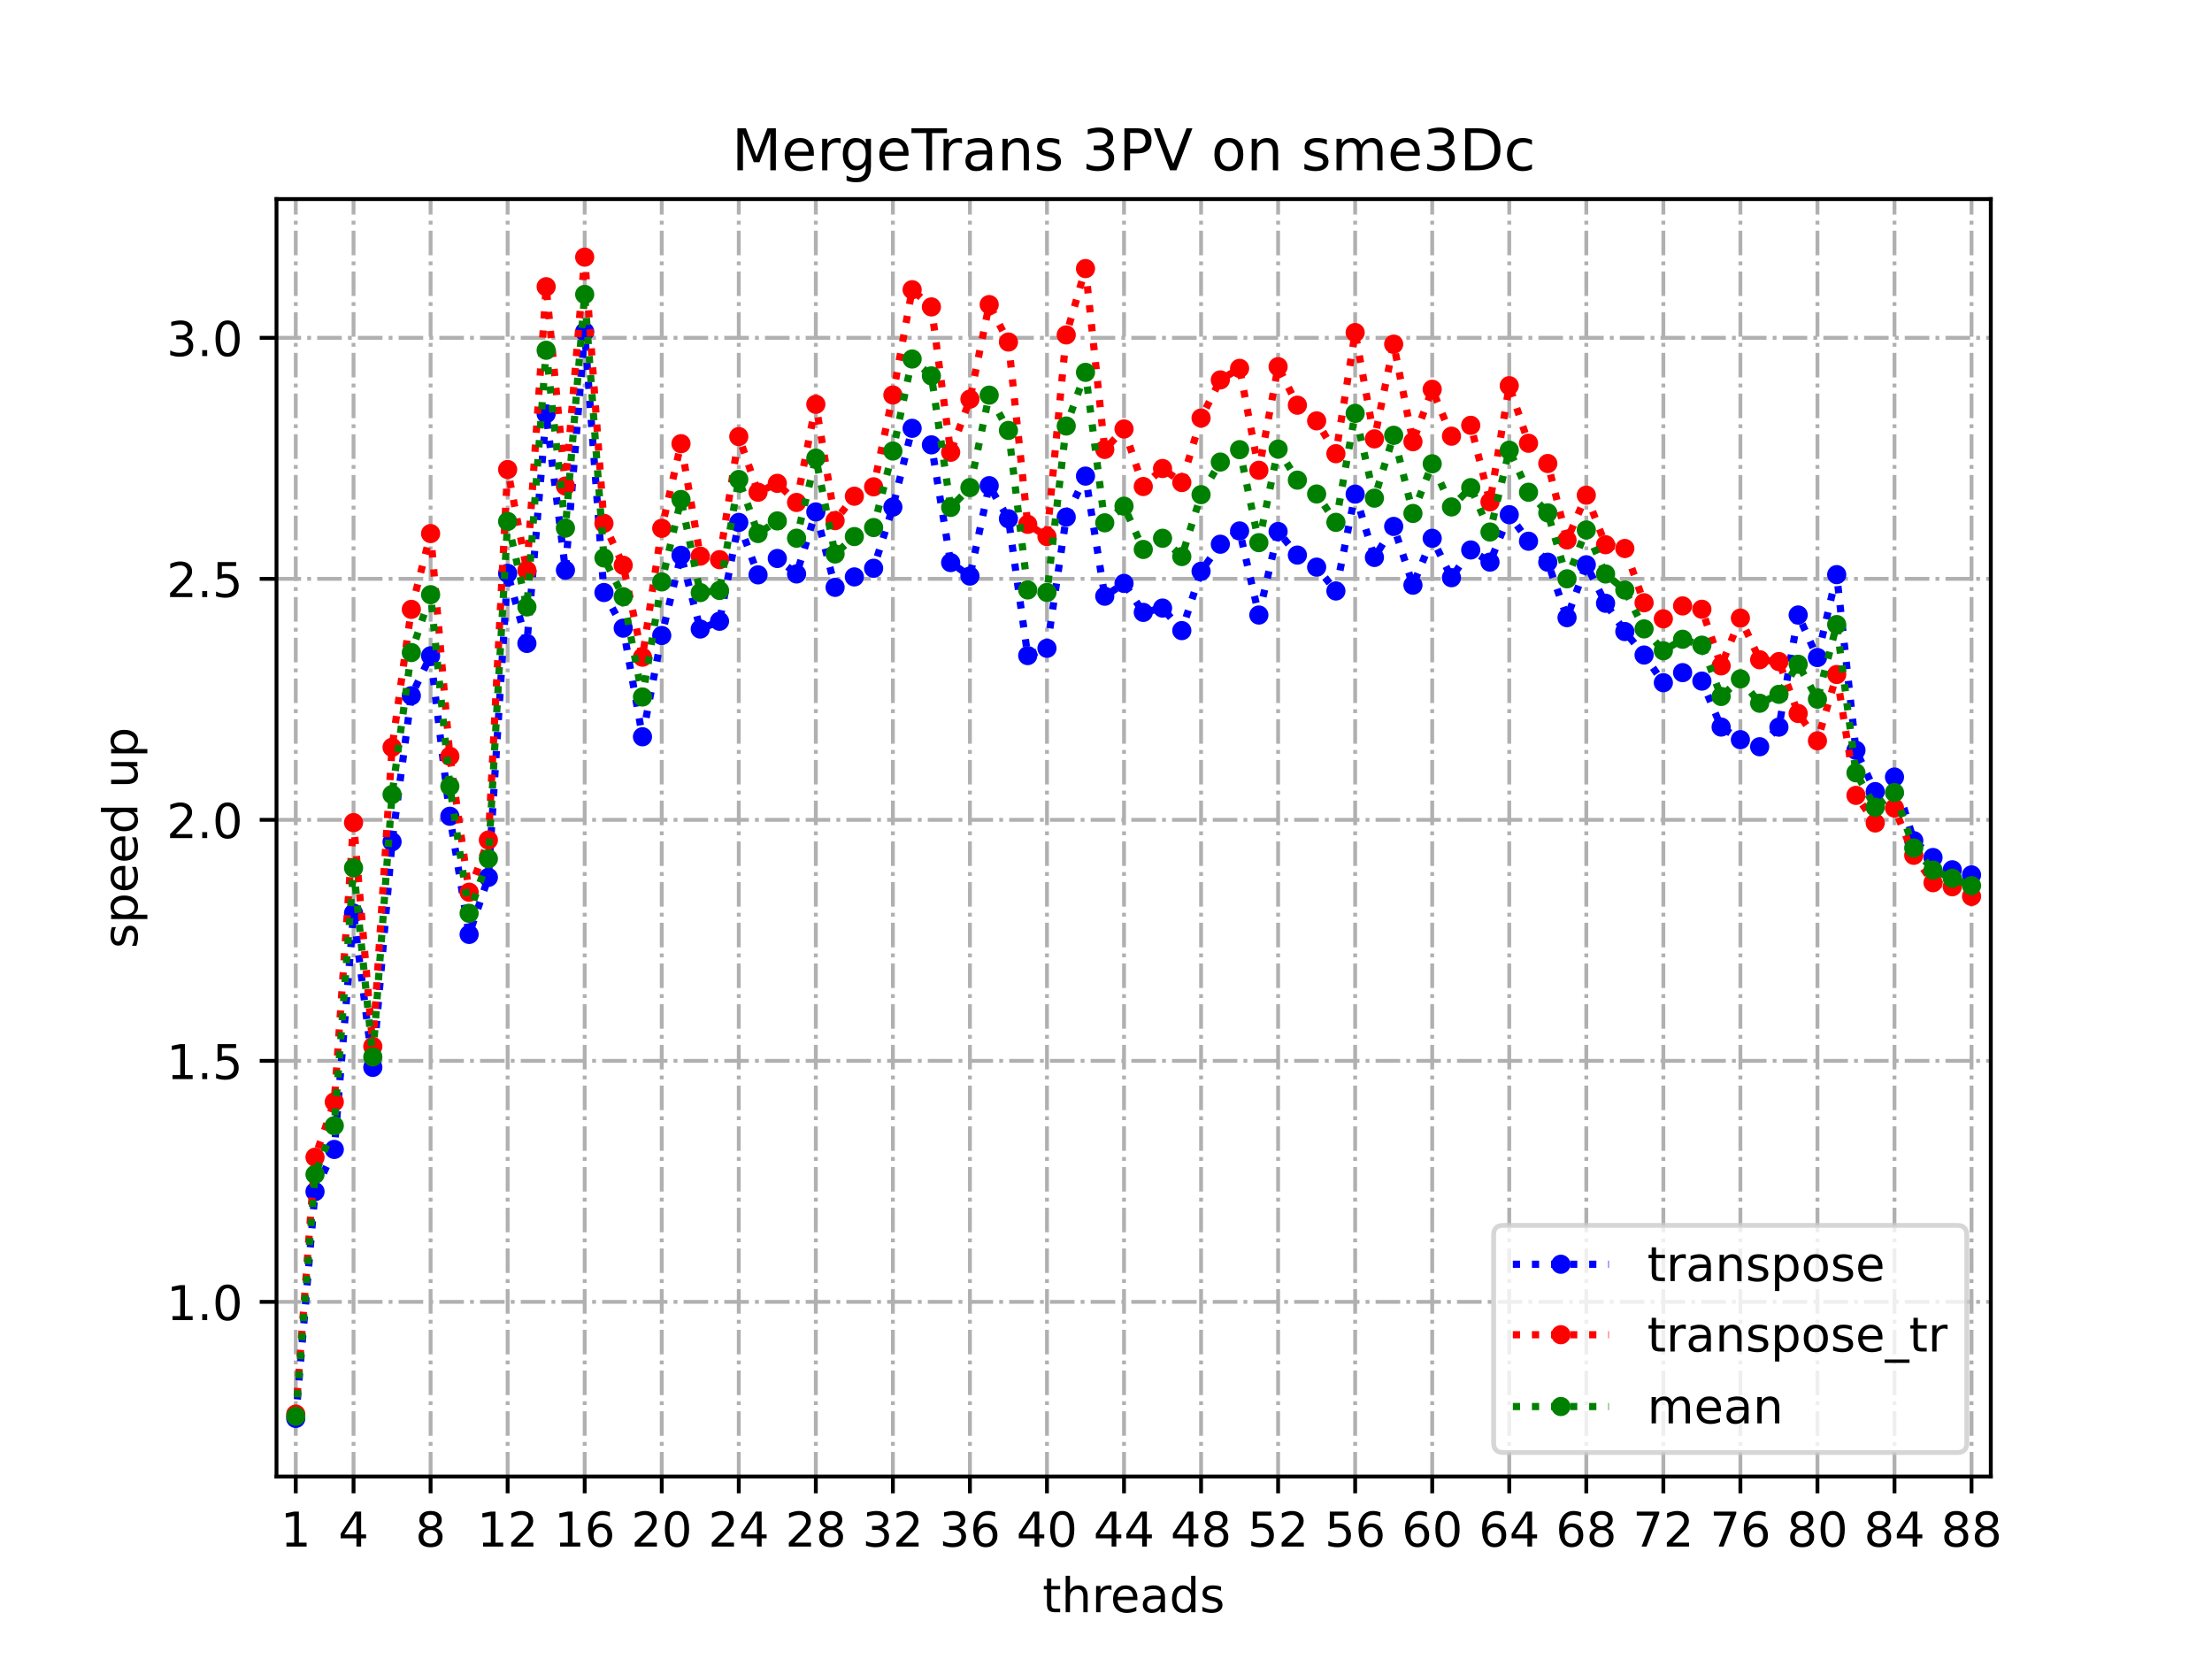 <?xml version="1.0" encoding="utf-8" standalone="no"?>
<!DOCTYPE svg PUBLIC "-//W3C//DTD SVG 1.1//EN"
  "http://www.w3.org/Graphics/SVG/1.1/DTD/svg11.dtd">
<!-- Created with matplotlib (https://matplotlib.org/) -->
<svg height="345.6pt" version="1.1" viewBox="0 0 460.8 345.6" width="460.8pt" xmlns="http://www.w3.org/2000/svg" xmlns:xlink="http://www.w3.org/1999/xlink">
 <defs>
  <style type="text/css">
*{stroke-linecap:butt;stroke-linejoin:round;}
  </style>
 </defs>
 <g id="figure_1">
  <g id="patch_1">
   <path d="M 0 345.6 
L 460.8 345.6 
L 460.8 0 
L 0 0 
z
" style="fill:#ffffff;"/>
  </g>
  <g id="axes_1">
   <g id="patch_2">
    <path d="M 57.6 307.584 
L 414.72 307.584 
L 414.72 41.472 
L 57.6 41.472 
z
" style="fill:#ffffff;"/>
   </g>
   <g id="matplotlib.axis_1">
    <g id="xtick_1">
     <g id="line2d_1">
      <path clip-path="url(#p1358d627a3)" d="M 61.613 307.584 
L 61.613 41.472 
" style="fill:none;stroke:#b0b0b0;stroke-dasharray:5.12,1.28,0.8,1.28;stroke-dashoffset:0;stroke-width:0.8;"/>
     </g>
     <g id="line2d_2">
      <defs>
       <path d="M 0 0 
L 0 3.5 
" id="mb4ec994be0" style="stroke:#000000;stroke-width:0.8;"/>
      </defs>
      <g>
       <use style="stroke:#000000;stroke-width:0.8;" x="61.613" xlink:href="#mb4ec994be0" y="307.584"/>
      </g>
     </g>
     <g id="text_1">
      <!-- 1 -->
      <defs>
       <path d="M 12.406 8.297 
L 28.516 8.297 
L 28.516 63.922 
L 10.984 60.406 
L 10.984 69.391 
L 28.422 72.906 
L 38.281 72.906 
L 38.281 8.297 
L 54.391 8.297 
L 54.391 0 
L 12.406 0 
z
" id="DejaVuSans-49"/>
      </defs>
      <g transform="translate(58.431 322.182)scale(0.1 -0.1)">
       <use xlink:href="#DejaVuSans-49"/>
      </g>
     </g>
    </g>
    <g id="xtick_2">
     <g id="line2d_3">
      <path clip-path="url(#p1358d627a3)" d="M 73.65 307.584 
L 73.65 41.472 
" style="fill:none;stroke:#b0b0b0;stroke-dasharray:5.12,1.28,0.8,1.28;stroke-dashoffset:0;stroke-width:0.8;"/>
     </g>
     <g id="line2d_4">
      <g>
       <use style="stroke:#000000;stroke-width:0.8;" x="73.65" xlink:href="#mb4ec994be0" y="307.584"/>
      </g>
     </g>
     <g id="text_2">
      <!-- 4 -->
      <defs>
       <path d="M 37.797 64.312 
L 12.891 25.391 
L 37.797 25.391 
z
M 35.203 72.906 
L 47.609 72.906 
L 47.609 25.391 
L 58.016 25.391 
L 58.016 17.188 
L 47.609 17.188 
L 47.609 0 
L 37.797 0 
L 37.797 17.188 
L 4.891 17.188 
L 4.891 26.703 
z
" id="DejaVuSans-52"/>
      </defs>
      <g transform="translate(70.469 322.182)scale(0.1 -0.1)">
       <use xlink:href="#DejaVuSans-52"/>
      </g>
     </g>
    </g>
    <g id="xtick_3">
     <g id="line2d_5">
      <path clip-path="url(#p1358d627a3)" d="M 89.701 307.584 
L 89.701 41.472 
" style="fill:none;stroke:#b0b0b0;stroke-dasharray:5.12,1.28,0.8,1.28;stroke-dashoffset:0;stroke-width:0.8;"/>
     </g>
     <g id="line2d_6">
      <g>
       <use style="stroke:#000000;stroke-width:0.8;" x="89.701" xlink:href="#mb4ec994be0" y="307.584"/>
      </g>
     </g>
     <g id="text_3">
      <!-- 8 -->
      <defs>
       <path d="M 31.781 34.625 
Q 24.75 34.625 20.719 30.859 
Q 16.703 27.094 16.703 20.516 
Q 16.703 13.922 20.719 10.156 
Q 24.75 6.391 31.781 6.391 
Q 38.812 6.391 42.859 10.172 
Q 46.922 13.969 46.922 20.516 
Q 46.922 27.094 42.891 30.859 
Q 38.875 34.625 31.781 34.625 
z
M 21.922 38.812 
Q 15.578 40.375 12.031 44.719 
Q 8.5 49.078 8.5 55.328 
Q 8.5 64.062 14.719 69.141 
Q 20.953 74.219 31.781 74.219 
Q 42.672 74.219 48.875 69.141 
Q 55.078 64.062 55.078 55.328 
Q 55.078 49.078 51.531 44.719 
Q 48 40.375 41.703 38.812 
Q 48.828 37.156 52.797 32.312 
Q 56.781 27.484 56.781 20.516 
Q 56.781 9.906 50.312 4.234 
Q 43.844 -1.422 31.781 -1.422 
Q 19.734 -1.422 13.25 4.234 
Q 6.781 9.906 6.781 20.516 
Q 6.781 27.484 10.781 32.312 
Q 14.797 37.156 21.922 38.812 
z
M 18.312 54.391 
Q 18.312 48.734 21.844 45.562 
Q 25.391 42.391 31.781 42.391 
Q 38.141 42.391 41.719 45.562 
Q 45.312 48.734 45.312 54.391 
Q 45.312 60.062 41.719 63.234 
Q 38.141 66.406 31.781 66.406 
Q 25.391 66.406 21.844 63.234 
Q 18.312 60.062 18.312 54.391 
z
" id="DejaVuSans-56"/>
      </defs>
      <g transform="translate(86.519 322.182)scale(0.1 -0.1)">
       <use xlink:href="#DejaVuSans-56"/>
      </g>
     </g>
    </g>
    <g id="xtick_4">
     <g id="line2d_7">
      <path clip-path="url(#p1358d627a3)" d="M 105.751 307.584 
L 105.751 41.472 
" style="fill:none;stroke:#b0b0b0;stroke-dasharray:5.12,1.28,0.8,1.28;stroke-dashoffset:0;stroke-width:0.8;"/>
     </g>
     <g id="line2d_8">
      <g>
       <use style="stroke:#000000;stroke-width:0.8;" x="105.751" xlink:href="#mb4ec994be0" y="307.584"/>
      </g>
     </g>
     <g id="text_4">
      <!-- 12 -->
      <defs>
       <path d="M 19.188 8.297 
L 53.609 8.297 
L 53.609 0 
L 7.328 0 
L 7.328 8.297 
Q 12.938 14.109 22.625 23.891 
Q 32.328 33.688 34.812 36.531 
Q 39.547 41.844 41.422 45.531 
Q 43.312 49.219 43.312 52.781 
Q 43.312 58.594 39.234 62.25 
Q 35.156 65.922 28.609 65.922 
Q 23.969 65.922 18.812 64.312 
Q 13.672 62.703 7.812 59.422 
L 7.812 69.391 
Q 13.766 71.781 18.938 73 
Q 24.125 74.219 28.422 74.219 
Q 39.75 74.219 46.484 68.547 
Q 53.219 62.891 53.219 53.422 
Q 53.219 48.922 51.531 44.891 
Q 49.859 40.875 45.406 35.406 
Q 44.188 33.984 37.641 27.219 
Q 31.109 20.453 19.188 8.297 
z
" id="DejaVuSans-50"/>
      </defs>
      <g transform="translate(99.389 322.182)scale(0.1 -0.1)">
       <use xlink:href="#DejaVuSans-49"/>
       <use x="63.623" xlink:href="#DejaVuSans-50"/>
      </g>
     </g>
    </g>
    <g id="xtick_5">
     <g id="line2d_9">
      <path clip-path="url(#p1358d627a3)" d="M 121.801 307.584 
L 121.801 41.472 
" style="fill:none;stroke:#b0b0b0;stroke-dasharray:5.12,1.28,0.8,1.28;stroke-dashoffset:0;stroke-width:0.8;"/>
     </g>
     <g id="line2d_10">
      <g>
       <use style="stroke:#000000;stroke-width:0.8;" x="121.801" xlink:href="#mb4ec994be0" y="307.584"/>
      </g>
     </g>
     <g id="text_5">
      <!-- 16 -->
      <defs>
       <path d="M 33.016 40.375 
Q 26.375 40.375 22.484 35.828 
Q 18.609 31.297 18.609 23.391 
Q 18.609 15.531 22.484 10.953 
Q 26.375 6.391 33.016 6.391 
Q 39.656 6.391 43.531 10.953 
Q 47.406 15.531 47.406 23.391 
Q 47.406 31.297 43.531 35.828 
Q 39.656 40.375 33.016 40.375 
z
M 52.594 71.297 
L 52.594 62.312 
Q 48.875 64.062 45.094 64.984 
Q 41.312 65.922 37.594 65.922 
Q 27.828 65.922 22.672 59.328 
Q 17.531 52.734 16.797 39.406 
Q 19.672 43.656 24.016 45.922 
Q 28.375 48.188 33.594 48.188 
Q 44.578 48.188 50.953 41.516 
Q 57.328 34.859 57.328 23.391 
Q 57.328 12.156 50.688 5.359 
Q 44.047 -1.422 33.016 -1.422 
Q 20.359 -1.422 13.672 8.266 
Q 6.984 17.969 6.984 36.375 
Q 6.984 53.656 15.188 63.938 
Q 23.391 74.219 37.203 74.219 
Q 40.922 74.219 44.703 73.484 
Q 48.484 72.75 52.594 71.297 
z
" id="DejaVuSans-54"/>
      </defs>
      <g transform="translate(115.439 322.182)scale(0.1 -0.1)">
       <use xlink:href="#DejaVuSans-49"/>
       <use x="63.623" xlink:href="#DejaVuSans-54"/>
      </g>
     </g>
    </g>
    <g id="xtick_6">
     <g id="line2d_11">
      <path clip-path="url(#p1358d627a3)" d="M 137.852 307.584 
L 137.852 41.472 
" style="fill:none;stroke:#b0b0b0;stroke-dasharray:5.12,1.28,0.8,1.28;stroke-dashoffset:0;stroke-width:0.8;"/>
     </g>
     <g id="line2d_12">
      <g>
       <use style="stroke:#000000;stroke-width:0.8;" x="137.852" xlink:href="#mb4ec994be0" y="307.584"/>
      </g>
     </g>
     <g id="text_6">
      <!-- 20 -->
      <defs>
       <path d="M 31.781 66.406 
Q 24.172 66.406 20.328 58.906 
Q 16.5 51.422 16.5 36.375 
Q 16.5 21.391 20.328 13.891 
Q 24.172 6.391 31.781 6.391 
Q 39.453 6.391 43.281 13.891 
Q 47.125 21.391 47.125 36.375 
Q 47.125 51.422 43.281 58.906 
Q 39.453 66.406 31.781 66.406 
z
M 31.781 74.219 
Q 44.047 74.219 50.516 64.516 
Q 56.984 54.828 56.984 36.375 
Q 56.984 17.969 50.516 8.266 
Q 44.047 -1.422 31.781 -1.422 
Q 19.531 -1.422 13.062 8.266 
Q 6.594 17.969 6.594 36.375 
Q 6.594 54.828 13.062 64.516 
Q 19.531 74.219 31.781 74.219 
z
" id="DejaVuSans-48"/>
      </defs>
      <g transform="translate(131.489 322.182)scale(0.1 -0.1)">
       <use xlink:href="#DejaVuSans-50"/>
       <use x="63.623" xlink:href="#DejaVuSans-48"/>
      </g>
     </g>
    </g>
    <g id="xtick_7">
     <g id="line2d_13">
      <path clip-path="url(#p1358d627a3)" d="M 153.902 307.584 
L 153.902 41.472 
" style="fill:none;stroke:#b0b0b0;stroke-dasharray:5.12,1.28,0.8,1.28;stroke-dashoffset:0;stroke-width:0.8;"/>
     </g>
     <g id="line2d_14">
      <g>
       <use style="stroke:#000000;stroke-width:0.8;" x="153.902" xlink:href="#mb4ec994be0" y="307.584"/>
      </g>
     </g>
     <g id="text_7">
      <!-- 24 -->
      <g transform="translate(147.54 322.182)scale(0.1 -0.1)">
       <use xlink:href="#DejaVuSans-50"/>
       <use x="63.623" xlink:href="#DejaVuSans-52"/>
      </g>
     </g>
    </g>
    <g id="xtick_8">
     <g id="line2d_15">
      <path clip-path="url(#p1358d627a3)" d="M 169.952 307.584 
L 169.952 41.472 
" style="fill:none;stroke:#b0b0b0;stroke-dasharray:5.12,1.28,0.8,1.28;stroke-dashoffset:0;stroke-width:0.8;"/>
     </g>
     <g id="line2d_16">
      <g>
       <use style="stroke:#000000;stroke-width:0.8;" x="169.952" xlink:href="#mb4ec994be0" y="307.584"/>
      </g>
     </g>
     <g id="text_8">
      <!-- 28 -->
      <g transform="translate(163.59 322.182)scale(0.1 -0.1)">
       <use xlink:href="#DejaVuSans-50"/>
       <use x="63.623" xlink:href="#DejaVuSans-56"/>
      </g>
     </g>
    </g>
    <g id="xtick_9">
     <g id="line2d_17">
      <path clip-path="url(#p1358d627a3)" d="M 186.003 307.584 
L 186.003 41.472 
" style="fill:none;stroke:#b0b0b0;stroke-dasharray:5.12,1.28,0.8,1.28;stroke-dashoffset:0;stroke-width:0.8;"/>
     </g>
     <g id="line2d_18">
      <g>
       <use style="stroke:#000000;stroke-width:0.8;" x="186.003" xlink:href="#mb4ec994be0" y="307.584"/>
      </g>
     </g>
     <g id="text_9">
      <!-- 32 -->
      <defs>
       <path d="M 40.578 39.312 
Q 47.656 37.797 51.625 33 
Q 55.609 28.219 55.609 21.188 
Q 55.609 10.406 48.188 4.484 
Q 40.766 -1.422 27.094 -1.422 
Q 22.516 -1.422 17.656 -0.516 
Q 12.797 0.391 7.625 2.203 
L 7.625 11.719 
Q 11.719 9.328 16.594 8.109 
Q 21.484 6.891 26.812 6.891 
Q 36.078 6.891 40.938 10.547 
Q 45.797 14.203 45.797 21.188 
Q 45.797 27.641 41.281 31.266 
Q 36.766 34.906 28.719 34.906 
L 20.219 34.906 
L 20.219 43.016 
L 29.109 43.016 
Q 36.375 43.016 40.234 45.922 
Q 44.094 48.828 44.094 54.297 
Q 44.094 59.906 40.109 62.906 
Q 36.141 65.922 28.719 65.922 
Q 24.656 65.922 20.016 65.031 
Q 15.375 64.156 9.812 62.312 
L 9.812 71.094 
Q 15.438 72.656 20.344 73.438 
Q 25.25 74.219 29.594 74.219 
Q 40.828 74.219 47.359 69.109 
Q 53.906 64.016 53.906 55.328 
Q 53.906 49.266 50.438 45.094 
Q 46.969 40.922 40.578 39.312 
z
" id="DejaVuSans-51"/>
      </defs>
      <g transform="translate(179.64 322.182)scale(0.1 -0.1)">
       <use xlink:href="#DejaVuSans-51"/>
       <use x="63.623" xlink:href="#DejaVuSans-50"/>
      </g>
     </g>
    </g>
    <g id="xtick_10">
     <g id="line2d_19">
      <path clip-path="url(#p1358d627a3)" d="M 202.053 307.584 
L 202.053 41.472 
" style="fill:none;stroke:#b0b0b0;stroke-dasharray:5.12,1.28,0.8,1.28;stroke-dashoffset:0;stroke-width:0.8;"/>
     </g>
     <g id="line2d_20">
      <g>
       <use style="stroke:#000000;stroke-width:0.8;" x="202.053" xlink:href="#mb4ec994be0" y="307.584"/>
      </g>
     </g>
     <g id="text_10">
      <!-- 36 -->
      <g transform="translate(195.691 322.182)scale(0.1 -0.1)">
       <use xlink:href="#DejaVuSans-51"/>
       <use x="63.623" xlink:href="#DejaVuSans-54"/>
      </g>
     </g>
    </g>
    <g id="xtick_11">
     <g id="line2d_21">
      <path clip-path="url(#p1358d627a3)" d="M 218.103 307.584 
L 218.103 41.472 
" style="fill:none;stroke:#b0b0b0;stroke-dasharray:5.12,1.28,0.8,1.28;stroke-dashoffset:0;stroke-width:0.8;"/>
     </g>
     <g id="line2d_22">
      <g>
       <use style="stroke:#000000;stroke-width:0.8;" x="218.103" xlink:href="#mb4ec994be0" y="307.584"/>
      </g>
     </g>
     <g id="text_11">
      <!-- 40 -->
      <g transform="translate(211.741 322.182)scale(0.1 -0.1)">
       <use xlink:href="#DejaVuSans-52"/>
       <use x="63.623" xlink:href="#DejaVuSans-48"/>
      </g>
     </g>
    </g>
    <g id="xtick_12">
     <g id="line2d_23">
      <path clip-path="url(#p1358d627a3)" d="M 234.154 307.584 
L 234.154 41.472 
" style="fill:none;stroke:#b0b0b0;stroke-dasharray:5.12,1.28,0.8,1.28;stroke-dashoffset:0;stroke-width:0.8;"/>
     </g>
     <g id="line2d_24">
      <g>
       <use style="stroke:#000000;stroke-width:0.8;" x="234.154" xlink:href="#mb4ec994be0" y="307.584"/>
      </g>
     </g>
     <g id="text_12">
      <!-- 44 -->
      <g transform="translate(227.791 322.182)scale(0.1 -0.1)">
       <use xlink:href="#DejaVuSans-52"/>
       <use x="63.623" xlink:href="#DejaVuSans-52"/>
      </g>
     </g>
    </g>
    <g id="xtick_13">
     <g id="line2d_25">
      <path clip-path="url(#p1358d627a3)" d="M 250.204 307.584 
L 250.204 41.472 
" style="fill:none;stroke:#b0b0b0;stroke-dasharray:5.12,1.28,0.8,1.28;stroke-dashoffset:0;stroke-width:0.8;"/>
     </g>
     <g id="line2d_26">
      <g>
       <use style="stroke:#000000;stroke-width:0.8;" x="250.204" xlink:href="#mb4ec994be0" y="307.584"/>
      </g>
     </g>
     <g id="text_13">
      <!-- 48 -->
      <g transform="translate(243.842 322.182)scale(0.1 -0.1)">
       <use xlink:href="#DejaVuSans-52"/>
       <use x="63.623" xlink:href="#DejaVuSans-56"/>
      </g>
     </g>
    </g>
    <g id="xtick_14">
     <g id="line2d_27">
      <path clip-path="url(#p1358d627a3)" d="M 266.254 307.584 
L 266.254 41.472 
" style="fill:none;stroke:#b0b0b0;stroke-dasharray:5.12,1.28,0.8,1.28;stroke-dashoffset:0;stroke-width:0.8;"/>
     </g>
     <g id="line2d_28">
      <g>
       <use style="stroke:#000000;stroke-width:0.8;" x="266.254" xlink:href="#mb4ec994be0" y="307.584"/>
      </g>
     </g>
     <g id="text_14">
      <!-- 52 -->
      <defs>
       <path d="M 10.797 72.906 
L 49.516 72.906 
L 49.516 64.594 
L 19.828 64.594 
L 19.828 46.734 
Q 21.969 47.469 24.109 47.828 
Q 26.266 48.188 28.422 48.188 
Q 40.625 48.188 47.75 41.5 
Q 54.891 34.812 54.891 23.391 
Q 54.891 11.625 47.562 5.094 
Q 40.234 -1.422 26.906 -1.422 
Q 22.312 -1.422 17.547 -0.641 
Q 12.797 0.141 7.719 1.703 
L 7.719 11.625 
Q 12.109 9.234 16.797 8.062 
Q 21.484 6.891 26.703 6.891 
Q 35.156 6.891 40.078 11.328 
Q 45.016 15.766 45.016 23.391 
Q 45.016 31 40.078 35.438 
Q 35.156 39.891 26.703 39.891 
Q 22.75 39.891 18.812 39.016 
Q 14.891 38.141 10.797 36.281 
z
" id="DejaVuSans-53"/>
      </defs>
      <g transform="translate(259.892 322.182)scale(0.1 -0.1)">
       <use xlink:href="#DejaVuSans-53"/>
       <use x="63.623" xlink:href="#DejaVuSans-50"/>
      </g>
     </g>
    </g>
    <g id="xtick_15">
     <g id="line2d_29">
      <path clip-path="url(#p1358d627a3)" d="M 282.305 307.584 
L 282.305 41.472 
" style="fill:none;stroke:#b0b0b0;stroke-dasharray:5.12,1.28,0.8,1.28;stroke-dashoffset:0;stroke-width:0.8;"/>
     </g>
     <g id="line2d_30">
      <g>
       <use style="stroke:#000000;stroke-width:0.8;" x="282.305" xlink:href="#mb4ec994be0" y="307.584"/>
      </g>
     </g>
     <g id="text_15">
      <!-- 56 -->
      <g transform="translate(275.942 322.182)scale(0.1 -0.1)">
       <use xlink:href="#DejaVuSans-53"/>
       <use x="63.623" xlink:href="#DejaVuSans-54"/>
      </g>
     </g>
    </g>
    <g id="xtick_16">
     <g id="line2d_31">
      <path clip-path="url(#p1358d627a3)" d="M 298.355 307.584 
L 298.355 41.472 
" style="fill:none;stroke:#b0b0b0;stroke-dasharray:5.12,1.28,0.8,1.28;stroke-dashoffset:0;stroke-width:0.8;"/>
     </g>
     <g id="line2d_32">
      <g>
       <use style="stroke:#000000;stroke-width:0.8;" x="298.355" xlink:href="#mb4ec994be0" y="307.584"/>
      </g>
     </g>
     <g id="text_16">
      <!-- 60 -->
      <g transform="translate(291.993 322.182)scale(0.1 -0.1)">
       <use xlink:href="#DejaVuSans-54"/>
       <use x="63.623" xlink:href="#DejaVuSans-48"/>
      </g>
     </g>
    </g>
    <g id="xtick_17">
     <g id="line2d_33">
      <path clip-path="url(#p1358d627a3)" d="M 314.405 307.584 
L 314.405 41.472 
" style="fill:none;stroke:#b0b0b0;stroke-dasharray:5.12,1.28,0.8,1.28;stroke-dashoffset:0;stroke-width:0.8;"/>
     </g>
     <g id="line2d_34">
      <g>
       <use style="stroke:#000000;stroke-width:0.8;" x="314.405" xlink:href="#mb4ec994be0" y="307.584"/>
      </g>
     </g>
     <g id="text_17">
      <!-- 64 -->
      <g transform="translate(308.043 322.182)scale(0.1 -0.1)">
       <use xlink:href="#DejaVuSans-54"/>
       <use x="63.623" xlink:href="#DejaVuSans-52"/>
      </g>
     </g>
    </g>
    <g id="xtick_18">
     <g id="line2d_35">
      <path clip-path="url(#p1358d627a3)" d="M 330.456 307.584 
L 330.456 41.472 
" style="fill:none;stroke:#b0b0b0;stroke-dasharray:5.12,1.28,0.8,1.28;stroke-dashoffset:0;stroke-width:0.8;"/>
     </g>
     <g id="line2d_36">
      <g>
       <use style="stroke:#000000;stroke-width:0.8;" x="330.456" xlink:href="#mb4ec994be0" y="307.584"/>
      </g>
     </g>
     <g id="text_18">
      <!-- 68 -->
      <g transform="translate(324.093 322.182)scale(0.1 -0.1)">
       <use xlink:href="#DejaVuSans-54"/>
       <use x="63.623" xlink:href="#DejaVuSans-56"/>
      </g>
     </g>
    </g>
    <g id="xtick_19">
     <g id="line2d_37">
      <path clip-path="url(#p1358d627a3)" d="M 346.506 307.584 
L 346.506 41.472 
" style="fill:none;stroke:#b0b0b0;stroke-dasharray:5.12,1.28,0.8,1.28;stroke-dashoffset:0;stroke-width:0.8;"/>
     </g>
     <g id="line2d_38">
      <g>
       <use style="stroke:#000000;stroke-width:0.8;" x="346.506" xlink:href="#mb4ec994be0" y="307.584"/>
      </g>
     </g>
     <g id="text_19">
      <!-- 72 -->
      <defs>
       <path d="M 8.203 72.906 
L 55.078 72.906 
L 55.078 68.703 
L 28.609 0 
L 18.312 0 
L 43.219 64.594 
L 8.203 64.594 
z
" id="DejaVuSans-55"/>
      </defs>
      <g transform="translate(340.144 322.182)scale(0.1 -0.1)">
       <use xlink:href="#DejaVuSans-55"/>
       <use x="63.623" xlink:href="#DejaVuSans-50"/>
      </g>
     </g>
    </g>
    <g id="xtick_20">
     <g id="line2d_39">
      <path clip-path="url(#p1358d627a3)" d="M 362.556 307.584 
L 362.556 41.472 
" style="fill:none;stroke:#b0b0b0;stroke-dasharray:5.12,1.28,0.8,1.28;stroke-dashoffset:0;stroke-width:0.8;"/>
     </g>
     <g id="line2d_40">
      <g>
       <use style="stroke:#000000;stroke-width:0.8;" x="362.556" xlink:href="#mb4ec994be0" y="307.584"/>
      </g>
     </g>
     <g id="text_20">
      <!-- 76 -->
      <g transform="translate(356.194 322.182)scale(0.1 -0.1)">
       <use xlink:href="#DejaVuSans-55"/>
       <use x="63.623" xlink:href="#DejaVuSans-54"/>
      </g>
     </g>
    </g>
    <g id="xtick_21">
     <g id="line2d_41">
      <path clip-path="url(#p1358d627a3)" d="M 378.607 307.584 
L 378.607 41.472 
" style="fill:none;stroke:#b0b0b0;stroke-dasharray:5.12,1.28,0.8,1.28;stroke-dashoffset:0;stroke-width:0.8;"/>
     </g>
     <g id="line2d_42">
      <g>
       <use style="stroke:#000000;stroke-width:0.8;" x="378.607" xlink:href="#mb4ec994be0" y="307.584"/>
      </g>
     </g>
     <g id="text_21">
      <!-- 80 -->
      <g transform="translate(372.244 322.182)scale(0.1 -0.1)">
       <use xlink:href="#DejaVuSans-56"/>
       <use x="63.623" xlink:href="#DejaVuSans-48"/>
      </g>
     </g>
    </g>
    <g id="xtick_22">
     <g id="line2d_43">
      <path clip-path="url(#p1358d627a3)" d="M 394.657 307.584 
L 394.657 41.472 
" style="fill:none;stroke:#b0b0b0;stroke-dasharray:5.12,1.28,0.8,1.28;stroke-dashoffset:0;stroke-width:0.8;"/>
     </g>
     <g id="line2d_44">
      <g>
       <use style="stroke:#000000;stroke-width:0.8;" x="394.657" xlink:href="#mb4ec994be0" y="307.584"/>
      </g>
     </g>
     <g id="text_22">
      <!-- 84 -->
      <g transform="translate(388.295 322.182)scale(0.1 -0.1)">
       <use xlink:href="#DejaVuSans-56"/>
       <use x="63.623" xlink:href="#DejaVuSans-52"/>
      </g>
     </g>
    </g>
    <g id="xtick_23">
     <g id="line2d_45">
      <path clip-path="url(#p1358d627a3)" d="M 410.707 307.584 
L 410.707 41.472 
" style="fill:none;stroke:#b0b0b0;stroke-dasharray:5.12,1.28,0.8,1.28;stroke-dashoffset:0;stroke-width:0.8;"/>
     </g>
     <g id="line2d_46">
      <g>
       <use style="stroke:#000000;stroke-width:0.8;" x="410.707" xlink:href="#mb4ec994be0" y="307.584"/>
      </g>
     </g>
     <g id="text_23">
      <!-- 88 -->
      <g transform="translate(404.345 322.182)scale(0.1 -0.1)">
       <use xlink:href="#DejaVuSans-56"/>
       <use x="63.623" xlink:href="#DejaVuSans-56"/>
      </g>
     </g>
    </g>
    <g id="text_24">
     <!-- threads -->
     <defs>
      <path d="M 18.312 70.219 
L 18.312 54.688 
L 36.812 54.688 
L 36.812 47.703 
L 18.312 47.703 
L 18.312 18.016 
Q 18.312 11.328 20.141 9.422 
Q 21.969 7.516 27.594 7.516 
L 36.812 7.516 
L 36.812 0 
L 27.594 0 
Q 17.188 0 13.234 3.875 
Q 9.281 7.766 9.281 18.016 
L 9.281 47.703 
L 2.688 47.703 
L 2.688 54.688 
L 9.281 54.688 
L 9.281 70.219 
z
" id="DejaVuSans-116"/>
      <path d="M 54.891 33.016 
L 54.891 0 
L 45.906 0 
L 45.906 32.719 
Q 45.906 40.484 42.875 44.328 
Q 39.844 48.188 33.797 48.188 
Q 26.516 48.188 22.312 43.547 
Q 18.109 38.922 18.109 30.906 
L 18.109 0 
L 9.078 0 
L 9.078 75.984 
L 18.109 75.984 
L 18.109 46.188 
Q 21.344 51.125 25.703 53.562 
Q 30.078 56 35.797 56 
Q 45.219 56 50.047 50.172 
Q 54.891 44.344 54.891 33.016 
z
" id="DejaVuSans-104"/>
      <path d="M 41.109 46.297 
Q 39.594 47.172 37.812 47.578 
Q 36.031 48 33.891 48 
Q 26.266 48 22.188 43.047 
Q 18.109 38.094 18.109 28.812 
L 18.109 0 
L 9.078 0 
L 9.078 54.688 
L 18.109 54.688 
L 18.109 46.188 
Q 20.953 51.172 25.484 53.578 
Q 30.031 56 36.531 56 
Q 37.453 56 38.578 55.875 
Q 39.703 55.766 41.062 55.516 
z
" id="DejaVuSans-114"/>
      <path d="M 56.203 29.594 
L 56.203 25.203 
L 14.891 25.203 
Q 15.484 15.922 20.484 11.062 
Q 25.484 6.203 34.422 6.203 
Q 39.594 6.203 44.453 7.469 
Q 49.312 8.734 54.109 11.281 
L 54.109 2.781 
Q 49.266 0.734 44.188 -0.344 
Q 39.109 -1.422 33.891 -1.422 
Q 20.797 -1.422 13.156 6.188 
Q 5.516 13.812 5.516 26.812 
Q 5.516 40.234 12.766 48.109 
Q 20.016 56 32.328 56 
Q 43.359 56 49.781 48.891 
Q 56.203 41.797 56.203 29.594 
z
M 47.219 32.234 
Q 47.125 39.594 43.094 43.984 
Q 39.062 48.391 32.422 48.391 
Q 24.906 48.391 20.391 44.141 
Q 15.875 39.891 15.188 32.172 
z
" id="DejaVuSans-101"/>
      <path d="M 34.281 27.484 
Q 23.391 27.484 19.188 25 
Q 14.984 22.516 14.984 16.5 
Q 14.984 11.719 18.141 8.906 
Q 21.297 6.109 26.703 6.109 
Q 34.188 6.109 38.703 11.406 
Q 43.219 16.703 43.219 25.484 
L 43.219 27.484 
z
M 52.203 31.203 
L 52.203 0 
L 43.219 0 
L 43.219 8.297 
Q 40.141 3.328 35.547 0.953 
Q 30.953 -1.422 24.312 -1.422 
Q 15.922 -1.422 10.953 3.297 
Q 6 8.016 6 15.922 
Q 6 25.141 12.172 29.828 
Q 18.359 34.516 30.609 34.516 
L 43.219 34.516 
L 43.219 35.406 
Q 43.219 41.609 39.141 45 
Q 35.062 48.391 27.688 48.391 
Q 23 48.391 18.547 47.266 
Q 14.109 46.141 10.016 43.891 
L 10.016 52.203 
Q 14.938 54.109 19.578 55.047 
Q 24.219 56 28.609 56 
Q 40.484 56 46.344 49.844 
Q 52.203 43.703 52.203 31.203 
z
" id="DejaVuSans-97"/>
      <path d="M 45.406 46.391 
L 45.406 75.984 
L 54.391 75.984 
L 54.391 0 
L 45.406 0 
L 45.406 8.203 
Q 42.578 3.328 38.25 0.953 
Q 33.938 -1.422 27.875 -1.422 
Q 17.969 -1.422 11.734 6.484 
Q 5.516 14.406 5.516 27.297 
Q 5.516 40.188 11.734 48.094 
Q 17.969 56 27.875 56 
Q 33.938 56 38.25 53.625 
Q 42.578 51.266 45.406 46.391 
z
M 14.797 27.297 
Q 14.797 17.391 18.875 11.75 
Q 22.953 6.109 30.078 6.109 
Q 37.203 6.109 41.297 11.75 
Q 45.406 17.391 45.406 27.297 
Q 45.406 37.203 41.297 42.844 
Q 37.203 48.484 30.078 48.484 
Q 22.953 48.484 18.875 42.844 
Q 14.797 37.203 14.797 27.297 
z
" id="DejaVuSans-100"/>
      <path d="M 44.281 53.078 
L 44.281 44.578 
Q 40.484 46.531 36.375 47.5 
Q 32.281 48.484 27.875 48.484 
Q 21.188 48.484 17.844 46.438 
Q 14.5 44.391 14.5 40.281 
Q 14.5 37.156 16.891 35.375 
Q 19.281 33.594 26.516 31.984 
L 29.594 31.297 
Q 39.156 29.25 43.188 25.516 
Q 47.219 21.781 47.219 15.094 
Q 47.219 7.469 41.188 3.016 
Q 35.156 -1.422 24.609 -1.422 
Q 20.219 -1.422 15.453 -0.562 
Q 10.688 0.297 5.422 2 
L 5.422 11.281 
Q 10.406 8.688 15.234 7.391 
Q 20.062 6.109 24.812 6.109 
Q 31.156 6.109 34.562 8.281 
Q 37.984 10.453 37.984 14.406 
Q 37.984 18.062 35.516 20.016 
Q 33.062 21.969 24.703 23.781 
L 21.578 24.516 
Q 13.234 26.266 9.516 29.906 
Q 5.812 33.547 5.812 39.891 
Q 5.812 47.609 11.281 51.797 
Q 16.75 56 26.812 56 
Q 31.781 56 36.172 55.266 
Q 40.578 54.547 44.281 53.078 
z
" id="DejaVuSans-115"/>
     </defs>
     <g transform="translate(217.169 335.861)scale(0.1 -0.1)">
      <use xlink:href="#DejaVuSans-116"/>
      <use x="39.209" xlink:href="#DejaVuSans-104"/>
      <use x="102.588" xlink:href="#DejaVuSans-114"/>
      <use x="141.451" xlink:href="#DejaVuSans-101"/>
      <use x="202.975" xlink:href="#DejaVuSans-97"/>
      <use x="264.254" xlink:href="#DejaVuSans-100"/>
      <use x="327.73" xlink:href="#DejaVuSans-115"/>
     </g>
    </g>
   </g>
   <g id="matplotlib.axis_2">
    <g id="ytick_1">
     <g id="line2d_47">
      <path clip-path="url(#p1358d627a3)" d="M 57.6 271.205 
L 414.72 271.205 
" style="fill:none;stroke:#b0b0b0;stroke-dasharray:5.12,1.28,0.8,1.28;stroke-dashoffset:0;stroke-width:0.8;"/>
     </g>
     <g id="line2d_48">
      <defs>
       <path d="M 0 0 
L -3.5 0 
" id="mf42203d3ab" style="stroke:#000000;stroke-width:0.8;"/>
      </defs>
      <g>
       <use style="stroke:#000000;stroke-width:0.8;" x="57.6" xlink:href="#mf42203d3ab" y="271.205"/>
      </g>
     </g>
     <g id="text_25">
      <!-- 1.0 -->
      <defs>
       <path d="M 10.688 12.406 
L 21 12.406 
L 21 0 
L 10.688 0 
z
" id="DejaVuSans-46"/>
      </defs>
      <g transform="translate(34.697 275.004)scale(0.1 -0.1)">
       <use xlink:href="#DejaVuSans-49"/>
       <use x="63.623" xlink:href="#DejaVuSans-46"/>
       <use x="95.41" xlink:href="#DejaVuSans-48"/>
      </g>
     </g>
    </g>
    <g id="ytick_2">
     <g id="line2d_49">
      <path clip-path="url(#p1358d627a3)" d="M 57.6 220.997 
L 414.72 220.997 
" style="fill:none;stroke:#b0b0b0;stroke-dasharray:5.12,1.28,0.8,1.28;stroke-dashoffset:0;stroke-width:0.8;"/>
     </g>
     <g id="line2d_50">
      <g>
       <use style="stroke:#000000;stroke-width:0.8;" x="57.6" xlink:href="#mf42203d3ab" y="220.997"/>
      </g>
     </g>
     <g id="text_26">
      <!-- 1.5 -->
      <g transform="translate(34.697 224.796)scale(0.1 -0.1)">
       <use xlink:href="#DejaVuSans-49"/>
       <use x="63.623" xlink:href="#DejaVuSans-46"/>
       <use x="95.41" xlink:href="#DejaVuSans-53"/>
      </g>
     </g>
    </g>
    <g id="ytick_3">
     <g id="line2d_51">
      <path clip-path="url(#p1358d627a3)" d="M 57.6 170.789 
L 414.72 170.789 
" style="fill:none;stroke:#b0b0b0;stroke-dasharray:5.12,1.28,0.8,1.28;stroke-dashoffset:0;stroke-width:0.8;"/>
     </g>
     <g id="line2d_52">
      <g>
       <use style="stroke:#000000;stroke-width:0.8;" x="57.6" xlink:href="#mf42203d3ab" y="170.789"/>
      </g>
     </g>
     <g id="text_27">
      <!-- 2.0 -->
      <g transform="translate(34.697 174.588)scale(0.1 -0.1)">
       <use xlink:href="#DejaVuSans-50"/>
       <use x="63.623" xlink:href="#DejaVuSans-46"/>
       <use x="95.41" xlink:href="#DejaVuSans-48"/>
      </g>
     </g>
    </g>
    <g id="ytick_4">
     <g id="line2d_53">
      <path clip-path="url(#p1358d627a3)" d="M 57.6 120.581 
L 414.72 120.581 
" style="fill:none;stroke:#b0b0b0;stroke-dasharray:5.12,1.28,0.8,1.28;stroke-dashoffset:0;stroke-width:0.8;"/>
     </g>
     <g id="line2d_54">
      <g>
       <use style="stroke:#000000;stroke-width:0.8;" x="57.6" xlink:href="#mf42203d3ab" y="120.581"/>
      </g>
     </g>
     <g id="text_28">
      <!-- 2.5 -->
      <g transform="translate(34.697 124.381)scale(0.1 -0.1)">
       <use xlink:href="#DejaVuSans-50"/>
       <use x="63.623" xlink:href="#DejaVuSans-46"/>
       <use x="95.41" xlink:href="#DejaVuSans-53"/>
      </g>
     </g>
    </g>
    <g id="ytick_5">
     <g id="line2d_55">
      <path clip-path="url(#p1358d627a3)" d="M 57.6 70.373 
L 414.72 70.373 
" style="fill:none;stroke:#b0b0b0;stroke-dasharray:5.12,1.28,0.8,1.28;stroke-dashoffset:0;stroke-width:0.8;"/>
     </g>
     <g id="line2d_56">
      <g>
       <use style="stroke:#000000;stroke-width:0.8;" x="57.6" xlink:href="#mf42203d3ab" y="70.373"/>
      </g>
     </g>
     <g id="text_29">
      <!-- 3.0 -->
      <g transform="translate(34.697 74.173)scale(0.1 -0.1)">
       <use xlink:href="#DejaVuSans-51"/>
       <use x="63.623" xlink:href="#DejaVuSans-46"/>
       <use x="95.41" xlink:href="#DejaVuSans-48"/>
      </g>
     </g>
    </g>
    <g id="text_30">
     <!-- speed up -->
     <defs>
      <path d="M 18.109 8.203 
L 18.109 -20.797 
L 9.078 -20.797 
L 9.078 54.688 
L 18.109 54.688 
L 18.109 46.391 
Q 20.953 51.266 25.266 53.625 
Q 29.594 56 35.594 56 
Q 45.562 56 51.781 48.094 
Q 58.016 40.188 58.016 27.297 
Q 58.016 14.406 51.781 6.484 
Q 45.562 -1.422 35.594 -1.422 
Q 29.594 -1.422 25.266 0.953 
Q 20.953 3.328 18.109 8.203 
z
M 48.688 27.297 
Q 48.688 37.203 44.609 42.844 
Q 40.531 48.484 33.406 48.484 
Q 26.266 48.484 22.188 42.844 
Q 18.109 37.203 18.109 27.297 
Q 18.109 17.391 22.188 11.75 
Q 26.266 6.109 33.406 6.109 
Q 40.531 6.109 44.609 11.75 
Q 48.688 17.391 48.688 27.297 
z
" id="DejaVuSans-112"/>
      <path id="DejaVuSans-32"/>
      <path d="M 8.5 21.578 
L 8.5 54.688 
L 17.484 54.688 
L 17.484 21.922 
Q 17.484 14.156 20.5 10.266 
Q 23.531 6.391 29.594 6.391 
Q 36.859 6.391 41.078 11.031 
Q 45.312 15.672 45.312 23.688 
L 45.312 54.688 
L 54.297 54.688 
L 54.297 0 
L 45.312 0 
L 45.312 8.406 
Q 42.047 3.422 37.719 1 
Q 33.406 -1.422 27.688 -1.422 
Q 18.266 -1.422 13.375 4.438 
Q 8.5 10.297 8.5 21.578 
z
M 31.109 56 
z
" id="DejaVuSans-117"/>
     </defs>
     <g transform="translate(28.617 197.566)rotate(-90)scale(0.1 -0.1)">
      <use xlink:href="#DejaVuSans-115"/>
      <use x="52.1" xlink:href="#DejaVuSans-112"/>
      <use x="115.576" xlink:href="#DejaVuSans-101"/>
      <use x="177.1" xlink:href="#DejaVuSans-101"/>
      <use x="238.623" xlink:href="#DejaVuSans-100"/>
      <use x="302.1" xlink:href="#DejaVuSans-32"/>
      <use x="333.887" xlink:href="#DejaVuSans-117"/>
      <use x="397.266" xlink:href="#DejaVuSans-112"/>
     </g>
    </g>
   </g>
   <g id="line2d_57">
    <path clip-path="url(#p1358d627a3)" d="M 61.613 295.488 
L 65.625 248.239 
L 69.638 239.448 
L 73.65 190.231 
L 77.663 222.354 
L 81.676 175.356 
L 85.688 144.931 
L 89.701 136.614 
L 93.713 170.042 
L 97.726 194.659 
L 101.738 182.773 
L 105.751 119.443 
L 109.764 134.035 
L 113.776 86.208 
L 117.789 118.777 
L 121.801 69.106 
L 125.814 123.435 
L 129.827 130.855 
L 133.839 153.481 
L 137.852 132.381 
L 141.864 115.683 
L 145.877 131.039 
L 149.889 129.416 
L 153.902 108.831 
L 157.915 119.752 
L 161.927 116.342 
L 165.94 119.564 
L 169.952 106.642 
L 173.965 122.357 
L 177.978 120.182 
L 181.99 118.381 
L 186.003 105.636 
L 190.015 89.227 
L 194.028 92.674 
L 198.04 117.197 
L 202.053 120.006 
L 206.066 101.177 
L 210.078 108.071 
L 214.091 136.569 
L 218.103 135.048 
L 222.116 107.726 
L 226.129 99.182 
L 230.141 124.201 
L 234.154 121.535 
L 238.166 127.573 
L 242.179 126.671 
L 246.191 131.367 
L 250.204 119.005 
L 254.217 113.372 
L 258.229 110.606 
L 262.242 128.122 
L 266.254 110.723 
L 270.267 115.635 
L 274.28 118.147 
L 278.292 123.114 
L 282.305 102.937 
L 286.317 116.126 
L 290.33 109.663 
L 294.342 121.906 
L 298.355 112.139 
L 302.368 120.345 
L 306.38 114.566 
L 310.393 117.103 
L 314.405 107.219 
L 318.418 112.748 
L 322.431 117.121 
L 326.443 128.67 
L 330.456 117.652 
L 334.468 125.675 
L 338.481 131.565 
L 342.493 136.455 
L 346.506 142.218 
L 350.519 140.122 
L 354.531 141.886 
L 358.544 151.458 
L 362.556 154.09 
L 366.569 155.559 
L 370.582 151.471 
L 374.594 128.116 
L 378.607 136.981 
L 382.619 119.708 
L 386.632 156.3 
L 390.644 164.902 
L 394.657 161.874 
L 398.67 175.12 
L 402.682 178.637 
L 406.695 181.198 
L 410.707 182.263 
" style="fill:none;stroke:#0000ff;stroke-dasharray:1.5,2.475;stroke-dashoffset:0;stroke-width:1.5;"/>
    <defs>
     <path d="M 0 1.5 
C 0.398 1.5 0.779 1.342 1.061 1.061 
C 1.342 0.779 1.5 0.398 1.5 0 
C 1.5 -0.398 1.342 -0.779 1.061 -1.061 
C 0.779 -1.342 0.398 -1.5 0 -1.5 
C -0.398 -1.5 -0.779 -1.342 -1.061 -1.061 
C -1.342 -0.779 -1.5 -0.398 -1.5 0 
C -1.5 0.398 -1.342 0.779 -1.061 1.061 
C -0.779 1.342 -0.398 1.5 0 1.5 
z
" id="m96a5836432" style="stroke:#0000ff;"/>
    </defs>
    <g clip-path="url(#p1358d627a3)">
     <use style="fill:#0000ff;stroke:#0000ff;" x="61.613" xlink:href="#m96a5836432" y="295.488"/>
     <use style="fill:#0000ff;stroke:#0000ff;" x="65.625" xlink:href="#m96a5836432" y="248.239"/>
     <use style="fill:#0000ff;stroke:#0000ff;" x="69.638" xlink:href="#m96a5836432" y="239.448"/>
     <use style="fill:#0000ff;stroke:#0000ff;" x="73.65" xlink:href="#m96a5836432" y="190.231"/>
     <use style="fill:#0000ff;stroke:#0000ff;" x="77.663" xlink:href="#m96a5836432" y="222.354"/>
     <use style="fill:#0000ff;stroke:#0000ff;" x="81.676" xlink:href="#m96a5836432" y="175.356"/>
     <use style="fill:#0000ff;stroke:#0000ff;" x="85.688" xlink:href="#m96a5836432" y="144.931"/>
     <use style="fill:#0000ff;stroke:#0000ff;" x="89.701" xlink:href="#m96a5836432" y="136.614"/>
     <use style="fill:#0000ff;stroke:#0000ff;" x="93.713" xlink:href="#m96a5836432" y="170.042"/>
     <use style="fill:#0000ff;stroke:#0000ff;" x="97.726" xlink:href="#m96a5836432" y="194.659"/>
     <use style="fill:#0000ff;stroke:#0000ff;" x="101.738" xlink:href="#m96a5836432" y="182.773"/>
     <use style="fill:#0000ff;stroke:#0000ff;" x="105.751" xlink:href="#m96a5836432" y="119.443"/>
     <use style="fill:#0000ff;stroke:#0000ff;" x="109.764" xlink:href="#m96a5836432" y="134.035"/>
     <use style="fill:#0000ff;stroke:#0000ff;" x="113.776" xlink:href="#m96a5836432" y="86.208"/>
     <use style="fill:#0000ff;stroke:#0000ff;" x="117.789" xlink:href="#m96a5836432" y="118.777"/>
     <use style="fill:#0000ff;stroke:#0000ff;" x="121.801" xlink:href="#m96a5836432" y="69.106"/>
     <use style="fill:#0000ff;stroke:#0000ff;" x="125.814" xlink:href="#m96a5836432" y="123.435"/>
     <use style="fill:#0000ff;stroke:#0000ff;" x="129.827" xlink:href="#m96a5836432" y="130.855"/>
     <use style="fill:#0000ff;stroke:#0000ff;" x="133.839" xlink:href="#m96a5836432" y="153.481"/>
     <use style="fill:#0000ff;stroke:#0000ff;" x="137.852" xlink:href="#m96a5836432" y="132.381"/>
     <use style="fill:#0000ff;stroke:#0000ff;" x="141.864" xlink:href="#m96a5836432" y="115.683"/>
     <use style="fill:#0000ff;stroke:#0000ff;" x="145.877" xlink:href="#m96a5836432" y="131.039"/>
     <use style="fill:#0000ff;stroke:#0000ff;" x="149.889" xlink:href="#m96a5836432" y="129.416"/>
     <use style="fill:#0000ff;stroke:#0000ff;" x="153.902" xlink:href="#m96a5836432" y="108.831"/>
     <use style="fill:#0000ff;stroke:#0000ff;" x="157.915" xlink:href="#m96a5836432" y="119.752"/>
     <use style="fill:#0000ff;stroke:#0000ff;" x="161.927" xlink:href="#m96a5836432" y="116.342"/>
     <use style="fill:#0000ff;stroke:#0000ff;" x="165.94" xlink:href="#m96a5836432" y="119.564"/>
     <use style="fill:#0000ff;stroke:#0000ff;" x="169.952" xlink:href="#m96a5836432" y="106.642"/>
     <use style="fill:#0000ff;stroke:#0000ff;" x="173.965" xlink:href="#m96a5836432" y="122.357"/>
     <use style="fill:#0000ff;stroke:#0000ff;" x="177.978" xlink:href="#m96a5836432" y="120.182"/>
     <use style="fill:#0000ff;stroke:#0000ff;" x="181.99" xlink:href="#m96a5836432" y="118.381"/>
     <use style="fill:#0000ff;stroke:#0000ff;" x="186.003" xlink:href="#m96a5836432" y="105.636"/>
     <use style="fill:#0000ff;stroke:#0000ff;" x="190.015" xlink:href="#m96a5836432" y="89.227"/>
     <use style="fill:#0000ff;stroke:#0000ff;" x="194.028" xlink:href="#m96a5836432" y="92.674"/>
     <use style="fill:#0000ff;stroke:#0000ff;" x="198.04" xlink:href="#m96a5836432" y="117.197"/>
     <use style="fill:#0000ff;stroke:#0000ff;" x="202.053" xlink:href="#m96a5836432" y="120.006"/>
     <use style="fill:#0000ff;stroke:#0000ff;" x="206.066" xlink:href="#m96a5836432" y="101.177"/>
     <use style="fill:#0000ff;stroke:#0000ff;" x="210.078" xlink:href="#m96a5836432" y="108.071"/>
     <use style="fill:#0000ff;stroke:#0000ff;" x="214.091" xlink:href="#m96a5836432" y="136.569"/>
     <use style="fill:#0000ff;stroke:#0000ff;" x="218.103" xlink:href="#m96a5836432" y="135.048"/>
     <use style="fill:#0000ff;stroke:#0000ff;" x="222.116" xlink:href="#m96a5836432" y="107.726"/>
     <use style="fill:#0000ff;stroke:#0000ff;" x="226.129" xlink:href="#m96a5836432" y="99.182"/>
     <use style="fill:#0000ff;stroke:#0000ff;" x="230.141" xlink:href="#m96a5836432" y="124.201"/>
     <use style="fill:#0000ff;stroke:#0000ff;" x="234.154" xlink:href="#m96a5836432" y="121.535"/>
     <use style="fill:#0000ff;stroke:#0000ff;" x="238.166" xlink:href="#m96a5836432" y="127.573"/>
     <use style="fill:#0000ff;stroke:#0000ff;" x="242.179" xlink:href="#m96a5836432" y="126.671"/>
     <use style="fill:#0000ff;stroke:#0000ff;" x="246.191" xlink:href="#m96a5836432" y="131.367"/>
     <use style="fill:#0000ff;stroke:#0000ff;" x="250.204" xlink:href="#m96a5836432" y="119.005"/>
     <use style="fill:#0000ff;stroke:#0000ff;" x="254.217" xlink:href="#m96a5836432" y="113.372"/>
     <use style="fill:#0000ff;stroke:#0000ff;" x="258.229" xlink:href="#m96a5836432" y="110.606"/>
     <use style="fill:#0000ff;stroke:#0000ff;" x="262.242" xlink:href="#m96a5836432" y="128.122"/>
     <use style="fill:#0000ff;stroke:#0000ff;" x="266.254" xlink:href="#m96a5836432" y="110.723"/>
     <use style="fill:#0000ff;stroke:#0000ff;" x="270.267" xlink:href="#m96a5836432" y="115.635"/>
     <use style="fill:#0000ff;stroke:#0000ff;" x="274.28" xlink:href="#m96a5836432" y="118.147"/>
     <use style="fill:#0000ff;stroke:#0000ff;" x="278.292" xlink:href="#m96a5836432" y="123.114"/>
     <use style="fill:#0000ff;stroke:#0000ff;" x="282.305" xlink:href="#m96a5836432" y="102.937"/>
     <use style="fill:#0000ff;stroke:#0000ff;" x="286.317" xlink:href="#m96a5836432" y="116.126"/>
     <use style="fill:#0000ff;stroke:#0000ff;" x="290.33" xlink:href="#m96a5836432" y="109.663"/>
     <use style="fill:#0000ff;stroke:#0000ff;" x="294.342" xlink:href="#m96a5836432" y="121.906"/>
     <use style="fill:#0000ff;stroke:#0000ff;" x="298.355" xlink:href="#m96a5836432" y="112.139"/>
     <use style="fill:#0000ff;stroke:#0000ff;" x="302.368" xlink:href="#m96a5836432" y="120.345"/>
     <use style="fill:#0000ff;stroke:#0000ff;" x="306.38" xlink:href="#m96a5836432" y="114.566"/>
     <use style="fill:#0000ff;stroke:#0000ff;" x="310.393" xlink:href="#m96a5836432" y="117.103"/>
     <use style="fill:#0000ff;stroke:#0000ff;" x="314.405" xlink:href="#m96a5836432" y="107.219"/>
     <use style="fill:#0000ff;stroke:#0000ff;" x="318.418" xlink:href="#m96a5836432" y="112.748"/>
     <use style="fill:#0000ff;stroke:#0000ff;" x="322.431" xlink:href="#m96a5836432" y="117.121"/>
     <use style="fill:#0000ff;stroke:#0000ff;" x="326.443" xlink:href="#m96a5836432" y="128.67"/>
     <use style="fill:#0000ff;stroke:#0000ff;" x="330.456" xlink:href="#m96a5836432" y="117.652"/>
     <use style="fill:#0000ff;stroke:#0000ff;" x="334.468" xlink:href="#m96a5836432" y="125.675"/>
     <use style="fill:#0000ff;stroke:#0000ff;" x="338.481" xlink:href="#m96a5836432" y="131.565"/>
     <use style="fill:#0000ff;stroke:#0000ff;" x="342.493" xlink:href="#m96a5836432" y="136.455"/>
     <use style="fill:#0000ff;stroke:#0000ff;" x="346.506" xlink:href="#m96a5836432" y="142.218"/>
     <use style="fill:#0000ff;stroke:#0000ff;" x="350.519" xlink:href="#m96a5836432" y="140.122"/>
     <use style="fill:#0000ff;stroke:#0000ff;" x="354.531" xlink:href="#m96a5836432" y="141.886"/>
     <use style="fill:#0000ff;stroke:#0000ff;" x="358.544" xlink:href="#m96a5836432" y="151.458"/>
     <use style="fill:#0000ff;stroke:#0000ff;" x="362.556" xlink:href="#m96a5836432" y="154.09"/>
     <use style="fill:#0000ff;stroke:#0000ff;" x="366.569" xlink:href="#m96a5836432" y="155.559"/>
     <use style="fill:#0000ff;stroke:#0000ff;" x="370.582" xlink:href="#m96a5836432" y="151.471"/>
     <use style="fill:#0000ff;stroke:#0000ff;" x="374.594" xlink:href="#m96a5836432" y="128.116"/>
     <use style="fill:#0000ff;stroke:#0000ff;" x="378.607" xlink:href="#m96a5836432" y="136.981"/>
     <use style="fill:#0000ff;stroke:#0000ff;" x="382.619" xlink:href="#m96a5836432" y="119.708"/>
     <use style="fill:#0000ff;stroke:#0000ff;" x="386.632" xlink:href="#m96a5836432" y="156.3"/>
     <use style="fill:#0000ff;stroke:#0000ff;" x="390.644" xlink:href="#m96a5836432" y="164.902"/>
     <use style="fill:#0000ff;stroke:#0000ff;" x="394.657" xlink:href="#m96a5836432" y="161.874"/>
     <use style="fill:#0000ff;stroke:#0000ff;" x="398.67" xlink:href="#m96a5836432" y="175.12"/>
     <use style="fill:#0000ff;stroke:#0000ff;" x="402.682" xlink:href="#m96a5836432" y="178.637"/>
     <use style="fill:#0000ff;stroke:#0000ff;" x="406.695" xlink:href="#m96a5836432" y="181.198"/>
     <use style="fill:#0000ff;stroke:#0000ff;" x="410.707" xlink:href="#m96a5836432" y="182.263"/>
    </g>
   </g>
   <g id="line2d_58">
    <path clip-path="url(#p1358d627a3)" d="M 61.613 294.584 
L 65.625 241.077 
L 69.638 229.554 
L 73.65 171.365 
L 77.663 217.987 
L 81.676 155.679 
L 85.688 126.942 
L 89.701 111.153 
L 93.713 157.546 
L 97.726 185.862 
L 101.738 174.998 
L 105.751 97.808 
L 109.764 118.829 
L 113.776 59.729 
L 117.789 101.253 
L 121.801 53.568 
L 125.814 109.028 
L 129.827 117.756 
L 133.839 136.907 
L 137.852 110.057 
L 141.864 92.427 
L 145.877 115.855 
L 149.889 116.588 
L 153.902 90.946 
L 157.915 102.541 
L 161.927 100.69 
L 165.94 104.672 
L 169.952 84.223 
L 173.965 108.456 
L 177.978 103.37 
L 181.99 101.417 
L 186.003 82.286 
L 190.015 60.35 
L 194.028 63.936 
L 198.04 94.214 
L 202.053 83.142 
L 206.066 63.452 
L 210.078 71.252 
L 214.091 109.227 
L 218.103 111.777 
L 222.116 69.769 
L 226.129 55.953 
L 230.141 93.624 
L 234.154 89.364 
L 238.166 101.352 
L 242.179 97.598 
L 246.191 100.521 
L 250.204 87.087 
L 254.217 79.142 
L 258.229 76.737 
L 262.242 97.97 
L 266.254 76.383 
L 270.267 84.411 
L 274.28 87.673 
L 278.292 94.516 
L 282.305 69.278 
L 286.317 91.425 
L 290.33 71.699 
L 294.342 92.018 
L 298.355 81.095 
L 302.368 90.866 
L 306.38 88.603 
L 310.393 104.555 
L 314.405 80.355 
L 318.418 92.337 
L 322.431 96.559 
L 326.443 112.483 
L 330.456 103.156 
L 334.468 113.473 
L 338.481 114.26 
L 342.493 125.565 
L 346.506 128.914 
L 350.519 126.223 
L 354.531 126.92 
L 358.544 138.715 
L 362.556 128.76 
L 366.569 137.438 
L 370.582 137.819 
L 374.594 148.632 
L 378.607 154.323 
L 382.619 140.511 
L 386.632 165.693 
L 390.644 171.438 
L 394.657 168.326 
L 398.67 178.179 
L 402.682 183.883 
L 406.695 184.728 
L 410.707 186.731 
" style="fill:none;stroke:#ff0000;stroke-dasharray:1.5,2.475;stroke-dashoffset:0;stroke-width:1.5;"/>
    <defs>
     <path d="M 0 1.5 
C 0.398 1.5 0.779 1.342 1.061 1.061 
C 1.342 0.779 1.5 0.398 1.5 0 
C 1.5 -0.398 1.342 -0.779 1.061 -1.061 
C 0.779 -1.342 0.398 -1.5 0 -1.5 
C -0.398 -1.5 -0.779 -1.342 -1.061 -1.061 
C -1.342 -0.779 -1.5 -0.398 -1.5 0 
C -1.5 0.398 -1.342 0.779 -1.061 1.061 
C -0.779 1.342 -0.398 1.5 0 1.5 
z
" id="mfd8e0fad1c" style="stroke:#ff0000;"/>
    </defs>
    <g clip-path="url(#p1358d627a3)">
     <use style="fill:#ff0000;stroke:#ff0000;" x="61.613" xlink:href="#mfd8e0fad1c" y="294.584"/>
     <use style="fill:#ff0000;stroke:#ff0000;" x="65.625" xlink:href="#mfd8e0fad1c" y="241.077"/>
     <use style="fill:#ff0000;stroke:#ff0000;" x="69.638" xlink:href="#mfd8e0fad1c" y="229.554"/>
     <use style="fill:#ff0000;stroke:#ff0000;" x="73.65" xlink:href="#mfd8e0fad1c" y="171.365"/>
     <use style="fill:#ff0000;stroke:#ff0000;" x="77.663" xlink:href="#mfd8e0fad1c" y="217.987"/>
     <use style="fill:#ff0000;stroke:#ff0000;" x="81.676" xlink:href="#mfd8e0fad1c" y="155.679"/>
     <use style="fill:#ff0000;stroke:#ff0000;" x="85.688" xlink:href="#mfd8e0fad1c" y="126.942"/>
     <use style="fill:#ff0000;stroke:#ff0000;" x="89.701" xlink:href="#mfd8e0fad1c" y="111.153"/>
     <use style="fill:#ff0000;stroke:#ff0000;" x="93.713" xlink:href="#mfd8e0fad1c" y="157.546"/>
     <use style="fill:#ff0000;stroke:#ff0000;" x="97.726" xlink:href="#mfd8e0fad1c" y="185.862"/>
     <use style="fill:#ff0000;stroke:#ff0000;" x="101.738" xlink:href="#mfd8e0fad1c" y="174.998"/>
     <use style="fill:#ff0000;stroke:#ff0000;" x="105.751" xlink:href="#mfd8e0fad1c" y="97.808"/>
     <use style="fill:#ff0000;stroke:#ff0000;" x="109.764" xlink:href="#mfd8e0fad1c" y="118.829"/>
     <use style="fill:#ff0000;stroke:#ff0000;" x="113.776" xlink:href="#mfd8e0fad1c" y="59.729"/>
     <use style="fill:#ff0000;stroke:#ff0000;" x="117.789" xlink:href="#mfd8e0fad1c" y="101.253"/>
     <use style="fill:#ff0000;stroke:#ff0000;" x="121.801" xlink:href="#mfd8e0fad1c" y="53.568"/>
     <use style="fill:#ff0000;stroke:#ff0000;" x="125.814" xlink:href="#mfd8e0fad1c" y="109.028"/>
     <use style="fill:#ff0000;stroke:#ff0000;" x="129.827" xlink:href="#mfd8e0fad1c" y="117.756"/>
     <use style="fill:#ff0000;stroke:#ff0000;" x="133.839" xlink:href="#mfd8e0fad1c" y="136.907"/>
     <use style="fill:#ff0000;stroke:#ff0000;" x="137.852" xlink:href="#mfd8e0fad1c" y="110.057"/>
     <use style="fill:#ff0000;stroke:#ff0000;" x="141.864" xlink:href="#mfd8e0fad1c" y="92.427"/>
     <use style="fill:#ff0000;stroke:#ff0000;" x="145.877" xlink:href="#mfd8e0fad1c" y="115.855"/>
     <use style="fill:#ff0000;stroke:#ff0000;" x="149.889" xlink:href="#mfd8e0fad1c" y="116.588"/>
     <use style="fill:#ff0000;stroke:#ff0000;" x="153.902" xlink:href="#mfd8e0fad1c" y="90.946"/>
     <use style="fill:#ff0000;stroke:#ff0000;" x="157.915" xlink:href="#mfd8e0fad1c" y="102.541"/>
     <use style="fill:#ff0000;stroke:#ff0000;" x="161.927" xlink:href="#mfd8e0fad1c" y="100.69"/>
     <use style="fill:#ff0000;stroke:#ff0000;" x="165.94" xlink:href="#mfd8e0fad1c" y="104.672"/>
     <use style="fill:#ff0000;stroke:#ff0000;" x="169.952" xlink:href="#mfd8e0fad1c" y="84.223"/>
     <use style="fill:#ff0000;stroke:#ff0000;" x="173.965" xlink:href="#mfd8e0fad1c" y="108.456"/>
     <use style="fill:#ff0000;stroke:#ff0000;" x="177.978" xlink:href="#mfd8e0fad1c" y="103.37"/>
     <use style="fill:#ff0000;stroke:#ff0000;" x="181.99" xlink:href="#mfd8e0fad1c" y="101.417"/>
     <use style="fill:#ff0000;stroke:#ff0000;" x="186.003" xlink:href="#mfd8e0fad1c" y="82.286"/>
     <use style="fill:#ff0000;stroke:#ff0000;" x="190.015" xlink:href="#mfd8e0fad1c" y="60.35"/>
     <use style="fill:#ff0000;stroke:#ff0000;" x="194.028" xlink:href="#mfd8e0fad1c" y="63.936"/>
     <use style="fill:#ff0000;stroke:#ff0000;" x="198.04" xlink:href="#mfd8e0fad1c" y="94.214"/>
     <use style="fill:#ff0000;stroke:#ff0000;" x="202.053" xlink:href="#mfd8e0fad1c" y="83.142"/>
     <use style="fill:#ff0000;stroke:#ff0000;" x="206.066" xlink:href="#mfd8e0fad1c" y="63.452"/>
     <use style="fill:#ff0000;stroke:#ff0000;" x="210.078" xlink:href="#mfd8e0fad1c" y="71.252"/>
     <use style="fill:#ff0000;stroke:#ff0000;" x="214.091" xlink:href="#mfd8e0fad1c" y="109.227"/>
     <use style="fill:#ff0000;stroke:#ff0000;" x="218.103" xlink:href="#mfd8e0fad1c" y="111.777"/>
     <use style="fill:#ff0000;stroke:#ff0000;" x="222.116" xlink:href="#mfd8e0fad1c" y="69.769"/>
     <use style="fill:#ff0000;stroke:#ff0000;" x="226.129" xlink:href="#mfd8e0fad1c" y="55.953"/>
     <use style="fill:#ff0000;stroke:#ff0000;" x="230.141" xlink:href="#mfd8e0fad1c" y="93.624"/>
     <use style="fill:#ff0000;stroke:#ff0000;" x="234.154" xlink:href="#mfd8e0fad1c" y="89.364"/>
     <use style="fill:#ff0000;stroke:#ff0000;" x="238.166" xlink:href="#mfd8e0fad1c" y="101.352"/>
     <use style="fill:#ff0000;stroke:#ff0000;" x="242.179" xlink:href="#mfd8e0fad1c" y="97.598"/>
     <use style="fill:#ff0000;stroke:#ff0000;" x="246.191" xlink:href="#mfd8e0fad1c" y="100.521"/>
     <use style="fill:#ff0000;stroke:#ff0000;" x="250.204" xlink:href="#mfd8e0fad1c" y="87.087"/>
     <use style="fill:#ff0000;stroke:#ff0000;" x="254.217" xlink:href="#mfd8e0fad1c" y="79.142"/>
     <use style="fill:#ff0000;stroke:#ff0000;" x="258.229" xlink:href="#mfd8e0fad1c" y="76.737"/>
     <use style="fill:#ff0000;stroke:#ff0000;" x="262.242" xlink:href="#mfd8e0fad1c" y="97.97"/>
     <use style="fill:#ff0000;stroke:#ff0000;" x="266.254" xlink:href="#mfd8e0fad1c" y="76.383"/>
     <use style="fill:#ff0000;stroke:#ff0000;" x="270.267" xlink:href="#mfd8e0fad1c" y="84.411"/>
     <use style="fill:#ff0000;stroke:#ff0000;" x="274.28" xlink:href="#mfd8e0fad1c" y="87.673"/>
     <use style="fill:#ff0000;stroke:#ff0000;" x="278.292" xlink:href="#mfd8e0fad1c" y="94.516"/>
     <use style="fill:#ff0000;stroke:#ff0000;" x="282.305" xlink:href="#mfd8e0fad1c" y="69.278"/>
     <use style="fill:#ff0000;stroke:#ff0000;" x="286.317" xlink:href="#mfd8e0fad1c" y="91.425"/>
     <use style="fill:#ff0000;stroke:#ff0000;" x="290.33" xlink:href="#mfd8e0fad1c" y="71.699"/>
     <use style="fill:#ff0000;stroke:#ff0000;" x="294.342" xlink:href="#mfd8e0fad1c" y="92.018"/>
     <use style="fill:#ff0000;stroke:#ff0000;" x="298.355" xlink:href="#mfd8e0fad1c" y="81.095"/>
     <use style="fill:#ff0000;stroke:#ff0000;" x="302.368" xlink:href="#mfd8e0fad1c" y="90.866"/>
     <use style="fill:#ff0000;stroke:#ff0000;" x="306.38" xlink:href="#mfd8e0fad1c" y="88.603"/>
     <use style="fill:#ff0000;stroke:#ff0000;" x="310.393" xlink:href="#mfd8e0fad1c" y="104.555"/>
     <use style="fill:#ff0000;stroke:#ff0000;" x="314.405" xlink:href="#mfd8e0fad1c" y="80.355"/>
     <use style="fill:#ff0000;stroke:#ff0000;" x="318.418" xlink:href="#mfd8e0fad1c" y="92.337"/>
     <use style="fill:#ff0000;stroke:#ff0000;" x="322.431" xlink:href="#mfd8e0fad1c" y="96.559"/>
     <use style="fill:#ff0000;stroke:#ff0000;" x="326.443" xlink:href="#mfd8e0fad1c" y="112.483"/>
     <use style="fill:#ff0000;stroke:#ff0000;" x="330.456" xlink:href="#mfd8e0fad1c" y="103.156"/>
     <use style="fill:#ff0000;stroke:#ff0000;" x="334.468" xlink:href="#mfd8e0fad1c" y="113.473"/>
     <use style="fill:#ff0000;stroke:#ff0000;" x="338.481" xlink:href="#mfd8e0fad1c" y="114.26"/>
     <use style="fill:#ff0000;stroke:#ff0000;" x="342.493" xlink:href="#mfd8e0fad1c" y="125.565"/>
     <use style="fill:#ff0000;stroke:#ff0000;" x="346.506" xlink:href="#mfd8e0fad1c" y="128.914"/>
     <use style="fill:#ff0000;stroke:#ff0000;" x="350.519" xlink:href="#mfd8e0fad1c" y="126.223"/>
     <use style="fill:#ff0000;stroke:#ff0000;" x="354.531" xlink:href="#mfd8e0fad1c" y="126.92"/>
     <use style="fill:#ff0000;stroke:#ff0000;" x="358.544" xlink:href="#mfd8e0fad1c" y="138.715"/>
     <use style="fill:#ff0000;stroke:#ff0000;" x="362.556" xlink:href="#mfd8e0fad1c" y="128.76"/>
     <use style="fill:#ff0000;stroke:#ff0000;" x="366.569" xlink:href="#mfd8e0fad1c" y="137.438"/>
     <use style="fill:#ff0000;stroke:#ff0000;" x="370.582" xlink:href="#mfd8e0fad1c" y="137.819"/>
     <use style="fill:#ff0000;stroke:#ff0000;" x="374.594" xlink:href="#mfd8e0fad1c" y="148.632"/>
     <use style="fill:#ff0000;stroke:#ff0000;" x="378.607" xlink:href="#mfd8e0fad1c" y="154.323"/>
     <use style="fill:#ff0000;stroke:#ff0000;" x="382.619" xlink:href="#mfd8e0fad1c" y="140.511"/>
     <use style="fill:#ff0000;stroke:#ff0000;" x="386.632" xlink:href="#mfd8e0fad1c" y="165.693"/>
     <use style="fill:#ff0000;stroke:#ff0000;" x="390.644" xlink:href="#mfd8e0fad1c" y="171.438"/>
     <use style="fill:#ff0000;stroke:#ff0000;" x="394.657" xlink:href="#mfd8e0fad1c" y="168.326"/>
     <use style="fill:#ff0000;stroke:#ff0000;" x="398.67" xlink:href="#mfd8e0fad1c" y="178.179"/>
     <use style="fill:#ff0000;stroke:#ff0000;" x="402.682" xlink:href="#mfd8e0fad1c" y="183.883"/>
     <use style="fill:#ff0000;stroke:#ff0000;" x="406.695" xlink:href="#mfd8e0fad1c" y="184.728"/>
     <use style="fill:#ff0000;stroke:#ff0000;" x="410.707" xlink:href="#mfd8e0fad1c" y="186.731"/>
    </g>
   </g>
   <g id="line2d_59">
    <path clip-path="url(#p1358d627a3)" d="M 61.613 295.036 
L 65.625 244.658 
L 69.638 234.501 
L 73.65 180.798 
L 77.663 220.171 
L 81.676 165.517 
L 85.688 135.936 
L 89.701 123.883 
L 93.713 163.794 
L 97.726 190.26 
L 101.738 178.885 
L 105.751 108.626 
L 109.764 126.432 
L 113.776 72.969 
L 117.789 110.015 
L 121.801 61.337 
L 125.814 116.231 
L 129.827 124.306 
L 133.839 145.194 
L 137.852 121.219 
L 141.864 104.055 
L 145.877 123.447 
L 149.889 123.002 
L 153.902 99.888 
L 157.915 111.146 
L 161.927 108.516 
L 165.94 112.118 
L 169.952 95.432 
L 173.965 115.407 
L 177.978 111.776 
L 181.99 109.899 
L 186.003 93.961 
L 190.015 74.789 
L 194.028 78.305 
L 198.04 105.705 
L 202.053 101.574 
L 206.066 82.315 
L 210.078 89.662 
L 214.091 122.898 
L 218.103 123.412 
L 222.116 88.747 
L 226.129 77.568 
L 230.141 108.913 
L 234.154 105.449 
L 238.166 114.462 
L 242.179 112.134 
L 246.191 115.944 
L 250.204 103.046 
L 254.217 96.257 
L 258.229 93.672 
L 262.242 113.046 
L 266.254 93.553 
L 270.267 100.023 
L 274.28 102.91 
L 278.292 108.815 
L 282.305 86.107 
L 286.317 103.775 
L 290.33 90.681 
L 294.342 106.962 
L 298.355 96.617 
L 302.368 105.605 
L 306.38 101.584 
L 310.393 110.829 
L 314.405 93.787 
L 318.418 102.543 
L 322.431 106.84 
L 326.443 120.577 
L 330.456 110.404 
L 334.468 119.574 
L 338.481 122.913 
L 342.493 131.01 
L 346.506 135.566 
L 350.519 133.173 
L 354.531 134.403 
L 358.544 145.087 
L 362.556 141.425 
L 366.569 146.499 
L 370.582 144.645 
L 374.594 138.374 
L 378.607 145.652 
L 382.619 130.11 
L 386.632 160.996 
L 390.644 168.17 
L 394.657 165.1 
L 398.67 176.65 
L 402.682 181.26 
L 406.695 182.963 
L 410.707 184.497 
" style="fill:none;stroke:#008000;stroke-dasharray:1.5,2.475;stroke-dashoffset:0;stroke-width:1.5;"/>
    <defs>
     <path d="M 0 1.5 
C 0.398 1.5 0.779 1.342 1.061 1.061 
C 1.342 0.779 1.5 0.398 1.5 0 
C 1.5 -0.398 1.342 -0.779 1.061 -1.061 
C 0.779 -1.342 0.398 -1.5 0 -1.5 
C -0.398 -1.5 -0.779 -1.342 -1.061 -1.061 
C -1.342 -0.779 -1.5 -0.398 -1.5 0 
C -1.5 0.398 -1.342 0.779 -1.061 1.061 
C -0.779 1.342 -0.398 1.5 0 1.5 
z
" id="m156b19918c" style="stroke:#008000;"/>
    </defs>
    <g clip-path="url(#p1358d627a3)">
     <use style="fill:#008000;stroke:#008000;" x="61.613" xlink:href="#m156b19918c" y="295.036"/>
     <use style="fill:#008000;stroke:#008000;" x="65.625" xlink:href="#m156b19918c" y="244.658"/>
     <use style="fill:#008000;stroke:#008000;" x="69.638" xlink:href="#m156b19918c" y="234.501"/>
     <use style="fill:#008000;stroke:#008000;" x="73.65" xlink:href="#m156b19918c" y="180.798"/>
     <use style="fill:#008000;stroke:#008000;" x="77.663" xlink:href="#m156b19918c" y="220.171"/>
     <use style="fill:#008000;stroke:#008000;" x="81.676" xlink:href="#m156b19918c" y="165.517"/>
     <use style="fill:#008000;stroke:#008000;" x="85.688" xlink:href="#m156b19918c" y="135.936"/>
     <use style="fill:#008000;stroke:#008000;" x="89.701" xlink:href="#m156b19918c" y="123.883"/>
     <use style="fill:#008000;stroke:#008000;" x="93.713" xlink:href="#m156b19918c" y="163.794"/>
     <use style="fill:#008000;stroke:#008000;" x="97.726" xlink:href="#m156b19918c" y="190.26"/>
     <use style="fill:#008000;stroke:#008000;" x="101.738" xlink:href="#m156b19918c" y="178.885"/>
     <use style="fill:#008000;stroke:#008000;" x="105.751" xlink:href="#m156b19918c" y="108.626"/>
     <use style="fill:#008000;stroke:#008000;" x="109.764" xlink:href="#m156b19918c" y="126.432"/>
     <use style="fill:#008000;stroke:#008000;" x="113.776" xlink:href="#m156b19918c" y="72.969"/>
     <use style="fill:#008000;stroke:#008000;" x="117.789" xlink:href="#m156b19918c" y="110.015"/>
     <use style="fill:#008000;stroke:#008000;" x="121.801" xlink:href="#m156b19918c" y="61.337"/>
     <use style="fill:#008000;stroke:#008000;" x="125.814" xlink:href="#m156b19918c" y="116.231"/>
     <use style="fill:#008000;stroke:#008000;" x="129.827" xlink:href="#m156b19918c" y="124.306"/>
     <use style="fill:#008000;stroke:#008000;" x="133.839" xlink:href="#m156b19918c" y="145.194"/>
     <use style="fill:#008000;stroke:#008000;" x="137.852" xlink:href="#m156b19918c" y="121.219"/>
     <use style="fill:#008000;stroke:#008000;" x="141.864" xlink:href="#m156b19918c" y="104.055"/>
     <use style="fill:#008000;stroke:#008000;" x="145.877" xlink:href="#m156b19918c" y="123.447"/>
     <use style="fill:#008000;stroke:#008000;" x="149.889" xlink:href="#m156b19918c" y="123.002"/>
     <use style="fill:#008000;stroke:#008000;" x="153.902" xlink:href="#m156b19918c" y="99.888"/>
     <use style="fill:#008000;stroke:#008000;" x="157.915" xlink:href="#m156b19918c" y="111.146"/>
     <use style="fill:#008000;stroke:#008000;" x="161.927" xlink:href="#m156b19918c" y="108.516"/>
     <use style="fill:#008000;stroke:#008000;" x="165.94" xlink:href="#m156b19918c" y="112.118"/>
     <use style="fill:#008000;stroke:#008000;" x="169.952" xlink:href="#m156b19918c" y="95.432"/>
     <use style="fill:#008000;stroke:#008000;" x="173.965" xlink:href="#m156b19918c" y="115.407"/>
     <use style="fill:#008000;stroke:#008000;" x="177.978" xlink:href="#m156b19918c" y="111.776"/>
     <use style="fill:#008000;stroke:#008000;" x="181.99" xlink:href="#m156b19918c" y="109.899"/>
     <use style="fill:#008000;stroke:#008000;" x="186.003" xlink:href="#m156b19918c" y="93.961"/>
     <use style="fill:#008000;stroke:#008000;" x="190.015" xlink:href="#m156b19918c" y="74.789"/>
     <use style="fill:#008000;stroke:#008000;" x="194.028" xlink:href="#m156b19918c" y="78.305"/>
     <use style="fill:#008000;stroke:#008000;" x="198.04" xlink:href="#m156b19918c" y="105.705"/>
     <use style="fill:#008000;stroke:#008000;" x="202.053" xlink:href="#m156b19918c" y="101.574"/>
     <use style="fill:#008000;stroke:#008000;" x="206.066" xlink:href="#m156b19918c" y="82.315"/>
     <use style="fill:#008000;stroke:#008000;" x="210.078" xlink:href="#m156b19918c" y="89.662"/>
     <use style="fill:#008000;stroke:#008000;" x="214.091" xlink:href="#m156b19918c" y="122.898"/>
     <use style="fill:#008000;stroke:#008000;" x="218.103" xlink:href="#m156b19918c" y="123.412"/>
     <use style="fill:#008000;stroke:#008000;" x="222.116" xlink:href="#m156b19918c" y="88.747"/>
     <use style="fill:#008000;stroke:#008000;" x="226.129" xlink:href="#m156b19918c" y="77.568"/>
     <use style="fill:#008000;stroke:#008000;" x="230.141" xlink:href="#m156b19918c" y="108.913"/>
     <use style="fill:#008000;stroke:#008000;" x="234.154" xlink:href="#m156b19918c" y="105.449"/>
     <use style="fill:#008000;stroke:#008000;" x="238.166" xlink:href="#m156b19918c" y="114.462"/>
     <use style="fill:#008000;stroke:#008000;" x="242.179" xlink:href="#m156b19918c" y="112.134"/>
     <use style="fill:#008000;stroke:#008000;" x="246.191" xlink:href="#m156b19918c" y="115.944"/>
     <use style="fill:#008000;stroke:#008000;" x="250.204" xlink:href="#m156b19918c" y="103.046"/>
     <use style="fill:#008000;stroke:#008000;" x="254.217" xlink:href="#m156b19918c" y="96.257"/>
     <use style="fill:#008000;stroke:#008000;" x="258.229" xlink:href="#m156b19918c" y="93.672"/>
     <use style="fill:#008000;stroke:#008000;" x="262.242" xlink:href="#m156b19918c" y="113.046"/>
     <use style="fill:#008000;stroke:#008000;" x="266.254" xlink:href="#m156b19918c" y="93.553"/>
     <use style="fill:#008000;stroke:#008000;" x="270.267" xlink:href="#m156b19918c" y="100.023"/>
     <use style="fill:#008000;stroke:#008000;" x="274.28" xlink:href="#m156b19918c" y="102.91"/>
     <use style="fill:#008000;stroke:#008000;" x="278.292" xlink:href="#m156b19918c" y="108.815"/>
     <use style="fill:#008000;stroke:#008000;" x="282.305" xlink:href="#m156b19918c" y="86.107"/>
     <use style="fill:#008000;stroke:#008000;" x="286.317" xlink:href="#m156b19918c" y="103.775"/>
     <use style="fill:#008000;stroke:#008000;" x="290.33" xlink:href="#m156b19918c" y="90.681"/>
     <use style="fill:#008000;stroke:#008000;" x="294.342" xlink:href="#m156b19918c" y="106.962"/>
     <use style="fill:#008000;stroke:#008000;" x="298.355" xlink:href="#m156b19918c" y="96.617"/>
     <use style="fill:#008000;stroke:#008000;" x="302.368" xlink:href="#m156b19918c" y="105.605"/>
     <use style="fill:#008000;stroke:#008000;" x="306.38" xlink:href="#m156b19918c" y="101.584"/>
     <use style="fill:#008000;stroke:#008000;" x="310.393" xlink:href="#m156b19918c" y="110.829"/>
     <use style="fill:#008000;stroke:#008000;" x="314.405" xlink:href="#m156b19918c" y="93.787"/>
     <use style="fill:#008000;stroke:#008000;" x="318.418" xlink:href="#m156b19918c" y="102.543"/>
     <use style="fill:#008000;stroke:#008000;" x="322.431" xlink:href="#m156b19918c" y="106.84"/>
     <use style="fill:#008000;stroke:#008000;" x="326.443" xlink:href="#m156b19918c" y="120.577"/>
     <use style="fill:#008000;stroke:#008000;" x="330.456" xlink:href="#m156b19918c" y="110.404"/>
     <use style="fill:#008000;stroke:#008000;" x="334.468" xlink:href="#m156b19918c" y="119.574"/>
     <use style="fill:#008000;stroke:#008000;" x="338.481" xlink:href="#m156b19918c" y="122.913"/>
     <use style="fill:#008000;stroke:#008000;" x="342.493" xlink:href="#m156b19918c" y="131.01"/>
     <use style="fill:#008000;stroke:#008000;" x="346.506" xlink:href="#m156b19918c" y="135.566"/>
     <use style="fill:#008000;stroke:#008000;" x="350.519" xlink:href="#m156b19918c" y="133.173"/>
     <use style="fill:#008000;stroke:#008000;" x="354.531" xlink:href="#m156b19918c" y="134.403"/>
     <use style="fill:#008000;stroke:#008000;" x="358.544" xlink:href="#m156b19918c" y="145.087"/>
     <use style="fill:#008000;stroke:#008000;" x="362.556" xlink:href="#m156b19918c" y="141.425"/>
     <use style="fill:#008000;stroke:#008000;" x="366.569" xlink:href="#m156b19918c" y="146.499"/>
     <use style="fill:#008000;stroke:#008000;" x="370.582" xlink:href="#m156b19918c" y="144.645"/>
     <use style="fill:#008000;stroke:#008000;" x="374.594" xlink:href="#m156b19918c" y="138.374"/>
     <use style="fill:#008000;stroke:#008000;" x="378.607" xlink:href="#m156b19918c" y="145.652"/>
     <use style="fill:#008000;stroke:#008000;" x="382.619" xlink:href="#m156b19918c" y="130.11"/>
     <use style="fill:#008000;stroke:#008000;" x="386.632" xlink:href="#m156b19918c" y="160.996"/>
     <use style="fill:#008000;stroke:#008000;" x="390.644" xlink:href="#m156b19918c" y="168.17"/>
     <use style="fill:#008000;stroke:#008000;" x="394.657" xlink:href="#m156b19918c" y="165.1"/>
     <use style="fill:#008000;stroke:#008000;" x="398.67" xlink:href="#m156b19918c" y="176.65"/>
     <use style="fill:#008000;stroke:#008000;" x="402.682" xlink:href="#m156b19918c" y="181.26"/>
     <use style="fill:#008000;stroke:#008000;" x="406.695" xlink:href="#m156b19918c" y="182.963"/>
     <use style="fill:#008000;stroke:#008000;" x="410.707" xlink:href="#m156b19918c" y="184.497"/>
    </g>
   </g>
   <g id="patch_3">
    <path d="M 57.6 307.584 
L 57.6 41.472 
" style="fill:none;stroke:#000000;stroke-linecap:square;stroke-linejoin:miter;stroke-width:0.8;"/>
   </g>
   <g id="patch_4">
    <path d="M 414.72 307.584 
L 414.72 41.472 
" style="fill:none;stroke:#000000;stroke-linecap:square;stroke-linejoin:miter;stroke-width:0.8;"/>
   </g>
   <g id="patch_5">
    <path d="M 57.6 307.584 
L 414.72 307.584 
" style="fill:none;stroke:#000000;stroke-linecap:square;stroke-linejoin:miter;stroke-width:0.8;"/>
   </g>
   <g id="patch_6">
    <path d="M 57.6 41.472 
L 414.72 41.472 
" style="fill:none;stroke:#000000;stroke-linecap:square;stroke-linejoin:miter;stroke-width:0.8;"/>
   </g>
   <g id="text_31">
    <!-- MergeTrans 3PV on sme3Dc -->
    <defs>
     <path d="M 9.812 72.906 
L 24.516 72.906 
L 43.109 23.297 
L 61.812 72.906 
L 76.516 72.906 
L 76.516 0 
L 66.891 0 
L 66.891 64.016 
L 48.094 14.016 
L 38.188 14.016 
L 19.391 64.016 
L 19.391 0 
L 9.812 0 
z
" id="DejaVuSans-77"/>
     <path d="M 45.406 27.984 
Q 45.406 37.75 41.375 43.109 
Q 37.359 48.484 30.078 48.484 
Q 22.859 48.484 18.828 43.109 
Q 14.797 37.75 14.797 27.984 
Q 14.797 18.266 18.828 12.891 
Q 22.859 7.516 30.078 7.516 
Q 37.359 7.516 41.375 12.891 
Q 45.406 18.266 45.406 27.984 
z
M 54.391 6.781 
Q 54.391 -7.172 48.188 -13.984 
Q 42 -20.797 29.203 -20.797 
Q 24.469 -20.797 20.266 -20.094 
Q 16.062 -19.391 12.109 -17.922 
L 12.109 -9.188 
Q 16.062 -11.328 19.922 -12.344 
Q 23.781 -13.375 27.781 -13.375 
Q 36.625 -13.375 41.016 -8.766 
Q 45.406 -4.156 45.406 5.172 
L 45.406 9.625 
Q 42.625 4.781 38.281 2.391 
Q 33.938 0 27.875 0 
Q 17.828 0 11.672 7.656 
Q 5.516 15.328 5.516 27.984 
Q 5.516 40.672 11.672 48.328 
Q 17.828 56 27.875 56 
Q 33.938 56 38.281 53.609 
Q 42.625 51.219 45.406 46.391 
L 45.406 54.688 
L 54.391 54.688 
z
" id="DejaVuSans-103"/>
     <path d="M -0.297 72.906 
L 61.375 72.906 
L 61.375 64.594 
L 35.5 64.594 
L 35.5 0 
L 25.594 0 
L 25.594 64.594 
L -0.297 64.594 
z
" id="DejaVuSans-84"/>
     <path d="M 54.891 33.016 
L 54.891 0 
L 45.906 0 
L 45.906 32.719 
Q 45.906 40.484 42.875 44.328 
Q 39.844 48.188 33.797 48.188 
Q 26.516 48.188 22.312 43.547 
Q 18.109 38.922 18.109 30.906 
L 18.109 0 
L 9.078 0 
L 9.078 54.688 
L 18.109 54.688 
L 18.109 46.188 
Q 21.344 51.125 25.703 53.562 
Q 30.078 56 35.797 56 
Q 45.219 56 50.047 50.172 
Q 54.891 44.344 54.891 33.016 
z
" id="DejaVuSans-110"/>
     <path d="M 19.672 64.797 
L 19.672 37.406 
L 32.078 37.406 
Q 38.969 37.406 42.719 40.969 
Q 46.484 44.531 46.484 51.125 
Q 46.484 57.672 42.719 61.234 
Q 38.969 64.797 32.078 64.797 
z
M 9.812 72.906 
L 32.078 72.906 
Q 44.344 72.906 50.609 67.359 
Q 56.891 61.812 56.891 51.125 
Q 56.891 40.328 50.609 34.812 
Q 44.344 29.297 32.078 29.297 
L 19.672 29.297 
L 19.672 0 
L 9.812 0 
z
" id="DejaVuSans-80"/>
     <path d="M 28.609 0 
L 0.781 72.906 
L 11.078 72.906 
L 34.188 11.531 
L 57.328 72.906 
L 67.578 72.906 
L 39.797 0 
z
" id="DejaVuSans-86"/>
     <path d="M 30.609 48.391 
Q 23.391 48.391 19.188 42.75 
Q 14.984 37.109 14.984 27.297 
Q 14.984 17.484 19.156 11.844 
Q 23.344 6.203 30.609 6.203 
Q 37.797 6.203 41.984 11.859 
Q 46.188 17.531 46.188 27.297 
Q 46.188 37.016 41.984 42.703 
Q 37.797 48.391 30.609 48.391 
z
M 30.609 56 
Q 42.328 56 49.016 48.375 
Q 55.719 40.766 55.719 27.297 
Q 55.719 13.875 49.016 6.219 
Q 42.328 -1.422 30.609 -1.422 
Q 18.844 -1.422 12.172 6.219 
Q 5.516 13.875 5.516 27.297 
Q 5.516 40.766 12.172 48.375 
Q 18.844 56 30.609 56 
z
" id="DejaVuSans-111"/>
     <path d="M 52 44.188 
Q 55.375 50.25 60.062 53.125 
Q 64.75 56 71.094 56 
Q 79.641 56 84.281 50.016 
Q 88.922 44.047 88.922 33.016 
L 88.922 0 
L 79.891 0 
L 79.891 32.719 
Q 79.891 40.578 77.094 44.375 
Q 74.312 48.188 68.609 48.188 
Q 61.625 48.188 57.562 43.547 
Q 53.516 38.922 53.516 30.906 
L 53.516 0 
L 44.484 0 
L 44.484 32.719 
Q 44.484 40.625 41.703 44.406 
Q 38.922 48.188 33.109 48.188 
Q 26.219 48.188 22.156 43.531 
Q 18.109 38.875 18.109 30.906 
L 18.109 0 
L 9.078 0 
L 9.078 54.688 
L 18.109 54.688 
L 18.109 46.188 
Q 21.188 51.219 25.484 53.609 
Q 29.781 56 35.688 56 
Q 41.656 56 45.828 52.969 
Q 50 49.953 52 44.188 
z
" id="DejaVuSans-109"/>
     <path d="M 19.672 64.797 
L 19.672 8.109 
L 31.594 8.109 
Q 46.688 8.109 53.688 14.938 
Q 60.688 21.781 60.688 36.531 
Q 60.688 51.172 53.688 57.984 
Q 46.688 64.797 31.594 64.797 
z
M 9.812 72.906 
L 30.078 72.906 
Q 51.266 72.906 61.172 64.094 
Q 71.094 55.281 71.094 36.531 
Q 71.094 17.672 61.125 8.828 
Q 51.172 0 30.078 0 
L 9.812 0 
z
" id="DejaVuSans-68"/>
     <path d="M 48.781 52.594 
L 48.781 44.188 
Q 44.969 46.297 41.141 47.344 
Q 37.312 48.391 33.406 48.391 
Q 24.656 48.391 19.812 42.844 
Q 14.984 37.312 14.984 27.297 
Q 14.984 17.281 19.812 11.734 
Q 24.656 6.203 33.406 6.203 
Q 37.312 6.203 41.141 7.25 
Q 44.969 8.297 48.781 10.406 
L 48.781 2.094 
Q 45.016 0.344 40.984 -0.531 
Q 36.969 -1.422 32.422 -1.422 
Q 20.062 -1.422 12.781 6.344 
Q 5.516 14.109 5.516 27.297 
Q 5.516 40.672 12.859 48.328 
Q 20.219 56 33.016 56 
Q 37.156 56 41.109 55.141 
Q 45.062 54.297 48.781 52.594 
z
" id="DejaVuSans-99"/>
    </defs>
    <g transform="translate(152.445 35.472)scale(0.12 -0.12)">
     <use xlink:href="#DejaVuSans-77"/>
     <use x="86.279" xlink:href="#DejaVuSans-101"/>
     <use x="147.803" xlink:href="#DejaVuSans-114"/>
     <use x="187.166" xlink:href="#DejaVuSans-103"/>
     <use x="250.643" xlink:href="#DejaVuSans-101"/>
     <use x="312.166" xlink:href="#DejaVuSans-84"/>
     <use x="358.5" xlink:href="#DejaVuSans-114"/>
     <use x="399.613" xlink:href="#DejaVuSans-97"/>
     <use x="460.893" xlink:href="#DejaVuSans-110"/>
     <use x="524.271" xlink:href="#DejaVuSans-115"/>
     <use x="576.371" xlink:href="#DejaVuSans-32"/>
     <use x="608.158" xlink:href="#DejaVuSans-51"/>
     <use x="671.781" xlink:href="#DejaVuSans-80"/>
     <use x="732.084" xlink:href="#DejaVuSans-86"/>
     <use x="800.492" xlink:href="#DejaVuSans-32"/>
     <use x="832.279" xlink:href="#DejaVuSans-111"/>
     <use x="893.461" xlink:href="#DejaVuSans-110"/>
     <use x="956.84" xlink:href="#DejaVuSans-32"/>
     <use x="988.627" xlink:href="#DejaVuSans-115"/>
     <use x="1040.727" xlink:href="#DejaVuSans-109"/>
     <use x="1138.139" xlink:href="#DejaVuSans-101"/>
     <use x="1199.662" xlink:href="#DejaVuSans-51"/>
     <use x="1263.285" xlink:href="#DejaVuSans-68"/>
     <use x="1340.287" xlink:href="#DejaVuSans-99"/>
    </g>
   </g>
   <g id="legend_1">
    <g id="patch_7">
     <path d="M 313.153 302.584 
L 407.72 302.584 
Q 409.72 302.584 409.72 300.584 
L 409.72 257.272 
Q 409.72 255.272 407.72 255.272 
L 313.153 255.272 
Q 311.153 255.272 311.153 257.272 
L 311.153 300.584 
Q 311.153 302.584 313.153 302.584 
z
" style="fill:#ffffff;opacity:0.8;stroke:#cccccc;stroke-linejoin:miter;"/>
    </g>
    <g id="line2d_60">
     <path d="M 315.153 263.37 
L 335.153 263.37 
" style="fill:none;stroke:#0000ff;stroke-dasharray:1.5,2.475;stroke-dashoffset:0;stroke-width:1.5;"/>
    </g>
    <g id="line2d_61">
     <g>
      <use style="fill:#0000ff;stroke:#0000ff;" x="325.153" xlink:href="#m96a5836432" y="263.37"/>
     </g>
    </g>
    <g id="text_32">
     <!-- transpose -->
     <g transform="translate(343.153 266.87)scale(0.1 -0.1)">
      <use xlink:href="#DejaVuSans-116"/>
      <use x="39.209" xlink:href="#DejaVuSans-114"/>
      <use x="80.322" xlink:href="#DejaVuSans-97"/>
      <use x="141.602" xlink:href="#DejaVuSans-110"/>
      <use x="204.98" xlink:href="#DejaVuSans-115"/>
      <use x="257.08" xlink:href="#DejaVuSans-112"/>
      <use x="320.557" xlink:href="#DejaVuSans-111"/>
      <use x="381.738" xlink:href="#DejaVuSans-115"/>
      <use x="433.838" xlink:href="#DejaVuSans-101"/>
     </g>
    </g>
    <g id="line2d_62">
     <path d="M 315.153 278.048 
L 335.153 278.048 
" style="fill:none;stroke:#ff0000;stroke-dasharray:1.5,2.475;stroke-dashoffset:0;stroke-width:1.5;"/>
    </g>
    <g id="line2d_63">
     <g>
      <use style="fill:#ff0000;stroke:#ff0000;" x="325.153" xlink:href="#mfd8e0fad1c" y="278.048"/>
     </g>
    </g>
    <g id="text_33">
     <!-- transpose_tr -->
     <defs>
      <path d="M 50.984 -16.609 
L 50.984 -23.578 
L -0.984 -23.578 
L -0.984 -16.609 
z
" id="DejaVuSans-95"/>
     </defs>
     <g transform="translate(343.153 281.548)scale(0.1 -0.1)">
      <use xlink:href="#DejaVuSans-116"/>
      <use x="39.209" xlink:href="#DejaVuSans-114"/>
      <use x="80.322" xlink:href="#DejaVuSans-97"/>
      <use x="141.602" xlink:href="#DejaVuSans-110"/>
      <use x="204.98" xlink:href="#DejaVuSans-115"/>
      <use x="257.08" xlink:href="#DejaVuSans-112"/>
      <use x="320.557" xlink:href="#DejaVuSans-111"/>
      <use x="381.738" xlink:href="#DejaVuSans-115"/>
      <use x="433.838" xlink:href="#DejaVuSans-101"/>
      <use x="495.361" xlink:href="#DejaVuSans-95"/>
      <use x="545.361" xlink:href="#DejaVuSans-116"/>
      <use x="584.57" xlink:href="#DejaVuSans-114"/>
     </g>
    </g>
    <g id="line2d_64">
     <path d="M 315.153 293.004 
L 335.153 293.004 
" style="fill:none;stroke:#008000;stroke-dasharray:1.5,2.475;stroke-dashoffset:0;stroke-width:1.5;"/>
    </g>
    <g id="line2d_65">
     <g>
      <use style="fill:#008000;stroke:#008000;" x="325.153" xlink:href="#m156b19918c" y="293.004"/>
     </g>
    </g>
    <g id="text_34">
     <!-- mean -->
     <g transform="translate(343.153 296.504)scale(0.1 -0.1)">
      <use xlink:href="#DejaVuSans-109"/>
      <use x="97.412" xlink:href="#DejaVuSans-101"/>
      <use x="158.936" xlink:href="#DejaVuSans-97"/>
      <use x="220.215" xlink:href="#DejaVuSans-110"/>
     </g>
    </g>
   </g>
  </g>
 </g>
 <defs>
  <clipPath id="p1358d627a3">
   <rect height="266.112" width="357.12" x="57.6" y="41.472"/>
  </clipPath>
 </defs>
</svg>
